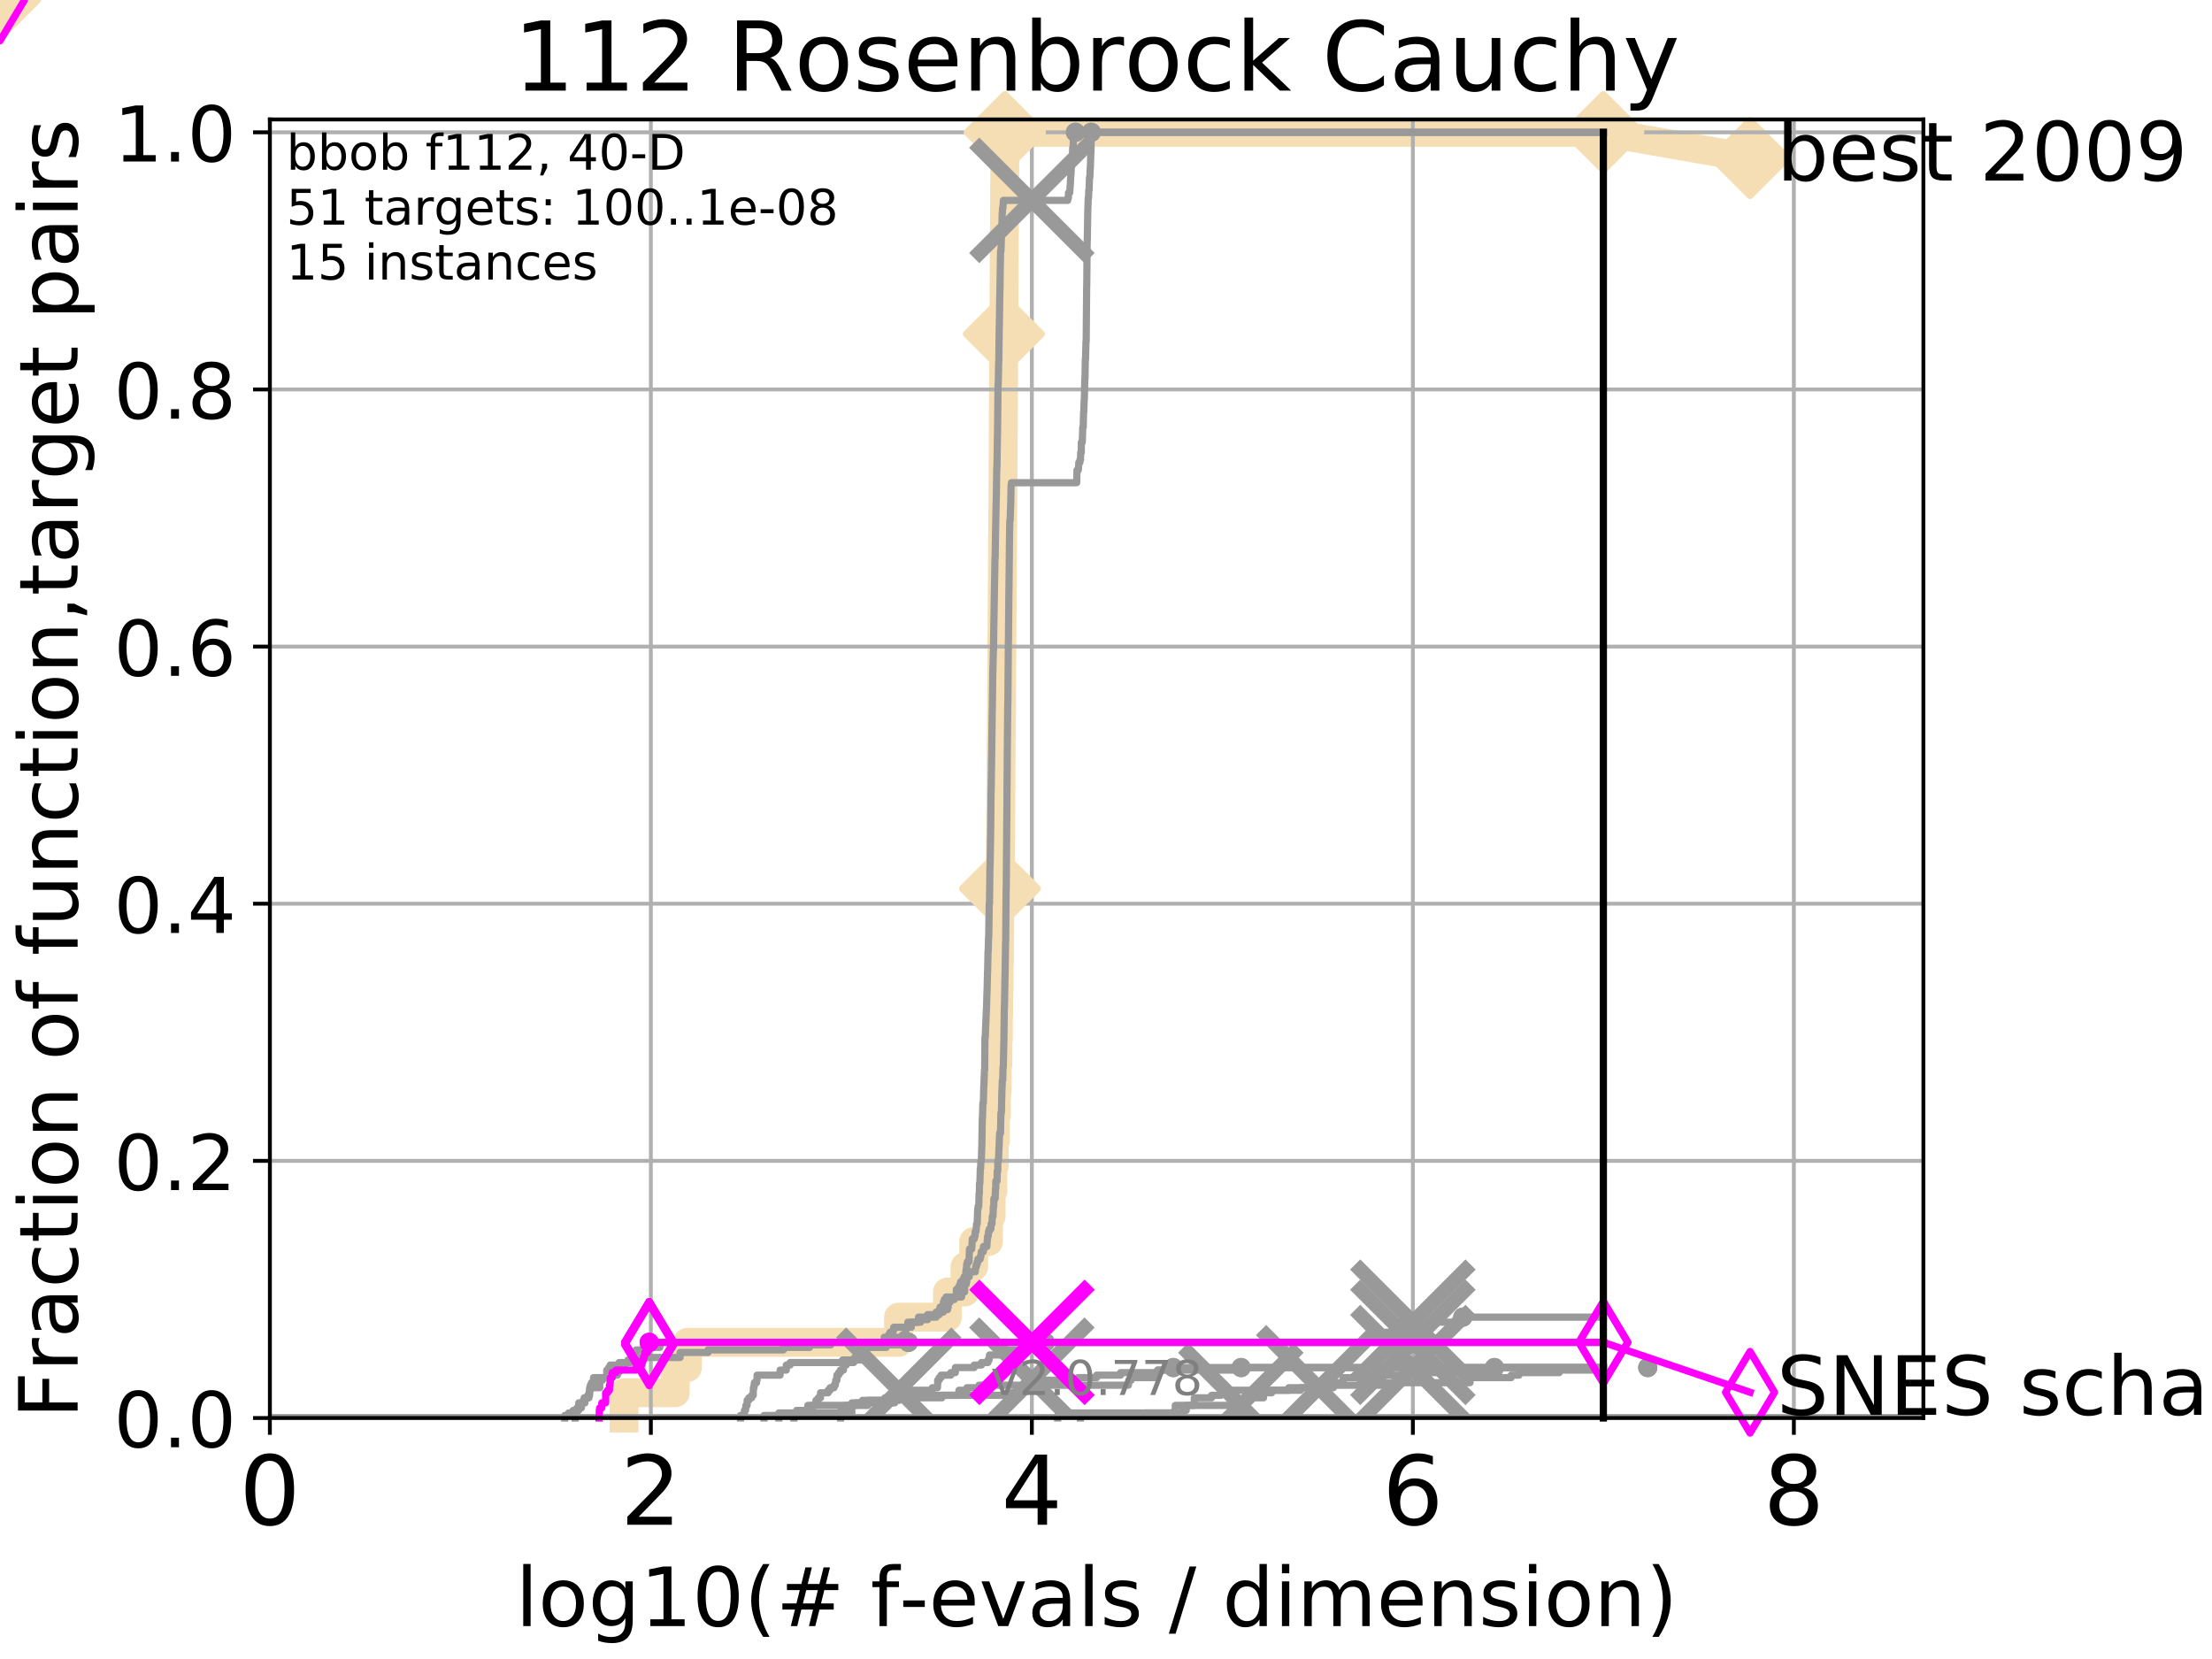 <?xml version="1.0" encoding="utf-8" standalone="no"?>
<!DOCTYPE svg PUBLIC "-//W3C//DTD SVG 1.1//EN"
  "http://www.w3.org/Graphics/SVG/1.1/DTD/svg11.dtd">
<!-- Created with matplotlib (http://matplotlib.org/) -->
<svg height="345pt" version="1.1" viewBox="0 0 460 345" width="460pt" xmlns="http://www.w3.org/2000/svg" xmlns:xlink="http://www.w3.org/1999/xlink">
 <defs>
  <style type="text/css">
*{stroke-linecap:butt;stroke-linejoin:round;}
  </style>
 </defs>
 <g id="figure_1">
  <g id="patch_1">
   <path d="M 0 345.6 
L 460.8 345.6 
L 460.8 0 
L 0 0 
z
" style="fill:#ffffff;"/>
  </g>
  <g id="axes_1">
   <g id="patch_2">
    <path d="M 56.12 294.88 
L 399.984 294.88 
L 399.984 24.84 
L 56.12 24.84 
z
" style="fill:#ffffff;"/>
   </g>
   <g id="line2d_1">
    <path d="M 129.771 294.88 
L 129.771 289.638 
L 140.428 289.638 
L 140.428 284.395 
L 142.947 284.395 
L 142.947 279.153 
L 186.851 279.153 
L 186.851 273.91 
L 197.03 273.91 
L 197.03 268.668 
L 200.668 268.668 
L 200.668 263.425 
L 202.484 263.425 
L 202.484 258.183 
L 205.573 258.183 
L 205.573 252.94 
L 206.12 252.94 
L 206.12 247.698 
L 206.478 247.698 
L 206.478 242.455 
L 206.761 242.455 
L 206.761 237.213 
L 207.011 237.213 
L 207.011 231.97 
L 207.215 231.97 
L 207.215 226.728 
L 207.374 226.728 
L 207.374 221.485 
L 207.51 221.485 
L 207.51 216.243 
L 207.614 216.243 
L 207.614 211 
L 207.699 211 
L 207.699 205.758 
L 207.771 205.758 
L 207.771 200.515 
L 207.837 200.515 
L 207.837 195.273 
L 207.891 195.273 
L 207.891 190.03 
L 207.946 190.03 
L 207.946 184.788 
L 207.993 184.788 
L 207.993 179.546 
L 208.04 179.546 
L 208.04 174.303 
L 208.085 174.303 
L 208.085 169.061 
L 208.128 169.061 
L 208.128 163.818 
L 208.167 163.818 
L 208.167 158.576 
L 208.2 158.576 
L 208.2 153.333 
L 208.239 153.333 
L 208.239 148.091 
L 208.278 148.091 
L 208.278 142.848 
L 208.312 142.848 
L 208.312 137.606 
L 208.346 137.606 
L 208.346 132.363 
L 208.381 132.363 
L 208.381 127.121 
L 208.422 127.121 
L 208.422 121.878 
L 208.454 121.878 
L 208.454 116.636 
L 208.49 116.636 
L 208.49 111.393 
L 208.523 111.393 
L 208.523 106.151 
L 208.557 106.151 
L 208.557 100.908 
L 208.586 100.908 
L 208.586 95.666 
L 208.617 95.666 
L 208.617 90.423 
L 208.646 90.423 
L 208.646 85.181 
L 208.677 85.181 
L 208.677 79.938 
L 208.702 79.938 
L 208.702 74.696 
L 208.733 74.696 
L 208.733 69.453 
L 208.766 69.453 
L 208.766 64.211 
L 208.794 64.211 
L 208.794 58.969 
L 208.823 58.969 
L 208.823 53.726 
L 208.85 53.726 
L 208.85 48.484 
L 208.882 48.484 
L 208.882 43.241 
L 208.911 43.241 
L 208.911 37.999 
L 208.942 37.999 
L 208.942 32.756 
L 208.965 32.756 
L 208.965 27.514 
L 333.43 27.514 
" style="fill:none;stroke:#f5deb3;stroke-linecap:square;stroke-width:6;"/>
   </g>
   <g id="line2d_2">
    <path d="M 0 0 
" style="fill:none;stroke:#f5deb3;stroke-linecap:square;stroke-width:6;"/>
    <defs>
     <path d="M -0 7.778 
L 7.778 0 
L 0 -7.778 
L -7.778 -0 
z
" id="mc7e00527e8" style="stroke:#f5deb3;stroke-linejoin:miter;stroke-width:1.5;"/>
    </defs>
    <g>
     <use style="fill:#f5deb3;stroke:#f5deb3;stroke-linejoin:miter;stroke-width:1.5;" x="0" xlink:href="#mc7e00527e8" y="0"/>
    </g>
   </g>
   <g id="line2d_3">
    <path d="M 333.43 27.514 
L 363.934 32.861 
" style="fill:none;stroke:#f5deb3;stroke-linecap:square;stroke-width:6;"/>
    <g>
     <use style="fill:#f5deb3;stroke:#f5deb3;stroke-linejoin:miter;stroke-width:1.5;" x="333.43" xlink:href="#mc7e00527e8" y="27.514"/>
     <use style="fill:#f5deb3;stroke:#f5deb3;stroke-linejoin:miter;stroke-width:1.5;" x="363.934" xlink:href="#mc7e00527e8" y="32.861"/>
    </g>
   </g>
   <g id="matplotlib.axis_1">
    <g id="xtick_1">
     <g id="line2d_4">
      <path clip-path="url(#p86112cc574)" d="M 56.12 294.88 
L 56.12 24.84 
" style="fill:none;stroke:#b0b0b0;stroke-linecap:square;stroke-width:0.8;"/>
     </g>
     <g id="line2d_5">
      <defs>
       <path d="M 0 0 
L 0 3.5 
" id="m2929c29f1b" style="stroke:#000000;stroke-width:0.8;"/>
      </defs>
      <g>
       <use style="stroke:#000000;stroke-width:0.8;" x="56.12" xlink:href="#m2929c29f1b" y="294.88"/>
      </g>
     </g>
     <g id="text_1">
      <!-- 0 -->
      <defs>
       <path d="M 31.781 66.406 
Q 24.172 66.406 20.328 58.906 
Q 16.5 51.422 16.5 36.375 
Q 16.5 21.391 20.328 13.891 
Q 24.172 6.391 31.781 6.391 
Q 39.453 6.391 43.281 13.891 
Q 47.125 21.391 47.125 36.375 
Q 47.125 51.422 43.281 58.906 
Q 39.453 66.406 31.781 66.406 
z
M 31.781 74.219 
Q 44.047 74.219 50.516 64.516 
Q 56.984 54.828 56.984 36.375 
Q 56.984 17.969 50.516 8.266 
Q 44.047 -1.422 31.781 -1.422 
Q 19.531 -1.422 13.062 8.266 
Q 6.594 17.969 6.594 36.375 
Q 6.594 54.828 13.062 64.516 
Q 19.531 74.219 31.781 74.219 
z
" id="DejaVuSans-30"/>
      </defs>
      <g transform="translate(49.758 317.077)scale(0.2 -0.2)">
       <use xlink:href="#DejaVuSans-30"/>
      </g>
     </g>
    </g>
    <g id="xtick_2">
     <g id="line2d_6">
      <path clip-path="url(#p86112cc574)" d="M 135.351 294.88 
L 135.351 24.84 
" style="fill:none;stroke:#b0b0b0;stroke-linecap:square;stroke-width:0.8;"/>
     </g>
     <g id="line2d_7">
      <g>
       <use style="stroke:#000000;stroke-width:0.8;" x="135.351" xlink:href="#m2929c29f1b" y="294.88"/>
      </g>
     </g>
     <g id="text_2">
      <!-- 2 -->
      <defs>
       <path d="M 19.188 8.297 
L 53.609 8.297 
L 53.609 0 
L 7.328 0 
L 7.328 8.297 
Q 12.938 14.109 22.625 23.891 
Q 32.328 33.688 34.812 36.531 
Q 39.547 41.844 41.422 45.531 
Q 43.312 49.219 43.312 52.781 
Q 43.312 58.594 39.234 62.25 
Q 35.156 65.922 28.609 65.922 
Q 23.969 65.922 18.812 64.312 
Q 13.672 62.703 7.812 59.422 
L 7.812 69.391 
Q 13.766 71.781 18.938 73 
Q 24.125 74.219 28.422 74.219 
Q 39.75 74.219 46.484 68.547 
Q 53.219 62.891 53.219 53.422 
Q 53.219 48.922 51.531 44.891 
Q 49.859 40.875 45.406 35.406 
Q 44.188 33.984 37.641 27.219 
Q 31.109 20.453 19.188 8.297 
z
" id="DejaVuSans-32"/>
      </defs>
      <g transform="translate(128.989 317.077)scale(0.2 -0.2)">
       <use xlink:href="#DejaVuSans-32"/>
      </g>
     </g>
    </g>
    <g id="xtick_3">
     <g id="line2d_8">
      <path clip-path="url(#p86112cc574)" d="M 214.583 294.88 
L 214.583 24.84 
" style="fill:none;stroke:#b0b0b0;stroke-linecap:square;stroke-width:0.8;"/>
     </g>
     <g id="line2d_9">
      <g>
       <use style="stroke:#000000;stroke-width:0.8;" x="214.583" xlink:href="#m2929c29f1b" y="294.88"/>
      </g>
     </g>
     <g id="text_3">
      <!-- 4 -->
      <defs>
       <path d="M 37.797 64.312 
L 12.891 25.391 
L 37.797 25.391 
z
M 35.203 72.906 
L 47.609 72.906 
L 47.609 25.391 
L 58.016 25.391 
L 58.016 17.188 
L 47.609 17.188 
L 47.609 0 
L 37.797 0 
L 37.797 17.188 
L 4.891 17.188 
L 4.891 26.703 
z
" id="DejaVuSans-34"/>
      </defs>
      <g transform="translate(208.22 317.077)scale(0.2 -0.2)">
       <use xlink:href="#DejaVuSans-34"/>
      </g>
     </g>
    </g>
    <g id="xtick_4">
     <g id="line2d_10">
      <path clip-path="url(#p86112cc574)" d="M 293.814 294.88 
L 293.814 24.84 
" style="fill:none;stroke:#b0b0b0;stroke-linecap:square;stroke-width:0.8;"/>
     </g>
     <g id="line2d_11">
      <g>
       <use style="stroke:#000000;stroke-width:0.8;" x="293.814" xlink:href="#m2929c29f1b" y="294.88"/>
      </g>
     </g>
     <g id="text_4">
      <!-- 6 -->
      <defs>
       <path d="M 33.016 40.375 
Q 26.375 40.375 22.484 35.828 
Q 18.609 31.297 18.609 23.391 
Q 18.609 15.531 22.484 10.953 
Q 26.375 6.391 33.016 6.391 
Q 39.656 6.391 43.531 10.953 
Q 47.406 15.531 47.406 23.391 
Q 47.406 31.297 43.531 35.828 
Q 39.656 40.375 33.016 40.375 
z
M 52.594 71.297 
L 52.594 62.312 
Q 48.875 64.062 45.094 64.984 
Q 41.312 65.922 37.594 65.922 
Q 27.828 65.922 22.672 59.328 
Q 17.531 52.734 16.797 39.406 
Q 19.672 43.656 24.016 45.922 
Q 28.375 48.188 33.594 48.188 
Q 44.578 48.188 50.953 41.516 
Q 57.328 34.859 57.328 23.391 
Q 57.328 12.156 50.688 5.359 
Q 44.047 -1.422 33.016 -1.422 
Q 20.359 -1.422 13.672 8.266 
Q 6.984 17.969 6.984 36.375 
Q 6.984 53.656 15.188 63.938 
Q 23.391 74.219 37.203 74.219 
Q 40.922 74.219 44.703 73.484 
Q 48.484 72.75 52.594 71.297 
z
" id="DejaVuSans-36"/>
      </defs>
      <g transform="translate(287.452 317.077)scale(0.2 -0.2)">
       <use xlink:href="#DejaVuSans-36"/>
      </g>
     </g>
    </g>
    <g id="xtick_5">
     <g id="line2d_12">
      <path clip-path="url(#p86112cc574)" d="M 373.045 294.88 
L 373.045 24.84 
" style="fill:none;stroke:#b0b0b0;stroke-linecap:square;stroke-width:0.8;"/>
     </g>
     <g id="line2d_13">
      <g>
       <use style="stroke:#000000;stroke-width:0.8;" x="373.045" xlink:href="#m2929c29f1b" y="294.88"/>
      </g>
     </g>
     <g id="text_5">
      <!-- 8 -->
      <defs>
       <path d="M 31.781 34.625 
Q 24.75 34.625 20.719 30.859 
Q 16.703 27.094 16.703 20.516 
Q 16.703 13.922 20.719 10.156 
Q 24.75 6.391 31.781 6.391 
Q 38.812 6.391 42.859 10.172 
Q 46.922 13.969 46.922 20.516 
Q 46.922 27.094 42.891 30.859 
Q 38.875 34.625 31.781 34.625 
z
M 21.922 38.812 
Q 15.578 40.375 12.031 44.719 
Q 8.5 49.078 8.5 55.328 
Q 8.5 64.062 14.719 69.141 
Q 20.953 74.219 31.781 74.219 
Q 42.672 74.219 48.875 69.141 
Q 55.078 64.062 55.078 55.328 
Q 55.078 49.078 51.531 44.719 
Q 48 40.375 41.703 38.812 
Q 48.828 37.156 52.797 32.312 
Q 56.781 27.484 56.781 20.516 
Q 56.781 9.906 50.312 4.234 
Q 43.844 -1.422 31.781 -1.422 
Q 19.734 -1.422 13.25 4.234 
Q 6.781 9.906 6.781 20.516 
Q 6.781 27.484 10.781 32.312 
Q 14.797 37.156 21.922 38.812 
z
M 18.312 54.391 
Q 18.312 48.734 21.844 45.562 
Q 25.391 42.391 31.781 42.391 
Q 38.141 42.391 41.719 45.562 
Q 45.312 48.734 45.312 54.391 
Q 45.312 60.062 41.719 63.234 
Q 38.141 66.406 31.781 66.406 
Q 25.391 66.406 21.844 63.234 
Q 18.312 60.062 18.312 54.391 
z
" id="DejaVuSans-38"/>
      </defs>
      <g transform="translate(366.683 317.077)scale(0.2 -0.2)">
       <use xlink:href="#DejaVuSans-38"/>
      </g>
     </g>
    </g>
    <g id="text_6">
     <!-- log10(# f-evals / dimension) -->
     <defs>
      <path d="M 9.422 75.984 
L 18.406 75.984 
L 18.406 0 
L 9.422 0 
z
" id="DejaVuSans-6c"/>
      <path d="M 30.609 48.391 
Q 23.391 48.391 19.188 42.75 
Q 14.984 37.109 14.984 27.297 
Q 14.984 17.484 19.156 11.844 
Q 23.344 6.203 30.609 6.203 
Q 37.797 6.203 41.984 11.859 
Q 46.188 17.531 46.188 27.297 
Q 46.188 37.016 41.984 42.703 
Q 37.797 48.391 30.609 48.391 
z
M 30.609 56 
Q 42.328 56 49.016 48.375 
Q 55.719 40.766 55.719 27.297 
Q 55.719 13.875 49.016 6.219 
Q 42.328 -1.422 30.609 -1.422 
Q 18.844 -1.422 12.172 6.219 
Q 5.516 13.875 5.516 27.297 
Q 5.516 40.766 12.172 48.375 
Q 18.844 56 30.609 56 
z
" id="DejaVuSans-6f"/>
      <path d="M 45.406 27.984 
Q 45.406 37.75 41.375 43.109 
Q 37.359 48.484 30.078 48.484 
Q 22.859 48.484 18.828 43.109 
Q 14.797 37.75 14.797 27.984 
Q 14.797 18.266 18.828 12.891 
Q 22.859 7.516 30.078 7.516 
Q 37.359 7.516 41.375 12.891 
Q 45.406 18.266 45.406 27.984 
z
M 54.391 6.781 
Q 54.391 -7.172 48.188 -13.984 
Q 42 -20.797 29.203 -20.797 
Q 24.469 -20.797 20.266 -20.094 
Q 16.062 -19.391 12.109 -17.922 
L 12.109 -9.188 
Q 16.062 -11.328 19.922 -12.344 
Q 23.781 -13.375 27.781 -13.375 
Q 36.625 -13.375 41.016 -8.766 
Q 45.406 -4.156 45.406 5.172 
L 45.406 9.625 
Q 42.625 4.781 38.281 2.391 
Q 33.938 0 27.875 0 
Q 17.828 0 11.672 7.656 
Q 5.516 15.328 5.516 27.984 
Q 5.516 40.672 11.672 48.328 
Q 17.828 56 27.875 56 
Q 33.938 56 38.281 53.609 
Q 42.625 51.219 45.406 46.391 
L 45.406 54.688 
L 54.391 54.688 
z
" id="DejaVuSans-67"/>
      <path d="M 12.406 8.297 
L 28.516 8.297 
L 28.516 63.922 
L 10.984 60.406 
L 10.984 69.391 
L 28.422 72.906 
L 38.281 72.906 
L 38.281 8.297 
L 54.391 8.297 
L 54.391 0 
L 12.406 0 
z
" id="DejaVuSans-31"/>
      <path d="M 31 75.875 
Q 24.469 64.656 21.281 53.656 
Q 18.109 42.672 18.109 31.391 
Q 18.109 20.125 21.312 9.062 
Q 24.516 -2 31 -13.188 
L 23.188 -13.188 
Q 15.875 -1.703 12.234 9.375 
Q 8.594 20.453 8.594 31.391 
Q 8.594 42.281 12.203 53.312 
Q 15.828 64.359 23.188 75.875 
z
" id="DejaVuSans-28"/>
      <path d="M 51.125 44 
L 36.922 44 
L 32.812 27.688 
L 47.125 27.688 
z
M 43.797 71.781 
L 38.719 51.516 
L 52.984 51.516 
L 58.109 71.781 
L 65.922 71.781 
L 60.891 51.516 
L 76.125 51.516 
L 76.125 44 
L 58.984 44 
L 54.984 27.688 
L 70.516 27.688 
L 70.516 20.219 
L 53.078 20.219 
L 48 0 
L 40.188 0 
L 45.219 20.219 
L 30.906 20.219 
L 25.875 0 
L 18.016 0 
L 23.094 20.219 
L 7.719 20.219 
L 7.719 27.688 
L 24.906 27.688 
L 29 44 
L 13.281 44 
L 13.281 51.516 
L 30.906 51.516 
L 35.891 71.781 
z
" id="DejaVuSans-23"/>
      <path id="DejaVuSans-20"/>
      <path d="M 37.109 75.984 
L 37.109 68.5 
L 28.516 68.5 
Q 23.688 68.5 21.797 66.547 
Q 19.922 64.594 19.922 59.516 
L 19.922 54.688 
L 34.719 54.688 
L 34.719 47.703 
L 19.922 47.703 
L 19.922 0 
L 10.891 0 
L 10.891 47.703 
L 2.297 47.703 
L 2.297 54.688 
L 10.891 54.688 
L 10.891 58.5 
Q 10.891 67.625 15.141 71.797 
Q 19.391 75.984 28.609 75.984 
z
" id="DejaVuSans-66"/>
      <path d="M 4.891 31.391 
L 31.203 31.391 
L 31.203 23.391 
L 4.891 23.391 
z
" id="DejaVuSans-2d"/>
      <path d="M 56.203 29.594 
L 56.203 25.203 
L 14.891 25.203 
Q 15.484 15.922 20.484 11.062 
Q 25.484 6.203 34.422 6.203 
Q 39.594 6.203 44.453 7.469 
Q 49.312 8.734 54.109 11.281 
L 54.109 2.781 
Q 49.266 0.734 44.188 -0.344 
Q 39.109 -1.422 33.891 -1.422 
Q 20.797 -1.422 13.156 6.188 
Q 5.516 13.812 5.516 26.812 
Q 5.516 40.234 12.766 48.109 
Q 20.016 56 32.328 56 
Q 43.359 56 49.781 48.891 
Q 56.203 41.797 56.203 29.594 
z
M 47.219 32.234 
Q 47.125 39.594 43.094 43.984 
Q 39.062 48.391 32.422 48.391 
Q 24.906 48.391 20.391 44.141 
Q 15.875 39.891 15.188 32.172 
z
" id="DejaVuSans-65"/>
      <path d="M 2.984 54.688 
L 12.5 54.688 
L 29.594 8.797 
L 46.688 54.688 
L 56.203 54.688 
L 35.688 0 
L 23.484 0 
z
" id="DejaVuSans-76"/>
      <path d="M 34.281 27.484 
Q 23.391 27.484 19.188 25 
Q 14.984 22.516 14.984 16.5 
Q 14.984 11.719 18.141 8.906 
Q 21.297 6.109 26.703 6.109 
Q 34.188 6.109 38.703 11.406 
Q 43.219 16.703 43.219 25.484 
L 43.219 27.484 
z
M 52.203 31.203 
L 52.203 0 
L 43.219 0 
L 43.219 8.297 
Q 40.141 3.328 35.547 0.953 
Q 30.953 -1.422 24.312 -1.422 
Q 15.922 -1.422 10.953 3.297 
Q 6 8.016 6 15.922 
Q 6 25.141 12.172 29.828 
Q 18.359 34.516 30.609 34.516 
L 43.219 34.516 
L 43.219 35.406 
Q 43.219 41.609 39.141 45 
Q 35.062 48.391 27.688 48.391 
Q 23 48.391 18.547 47.266 
Q 14.109 46.141 10.016 43.891 
L 10.016 52.203 
Q 14.938 54.109 19.578 55.047 
Q 24.219 56 28.609 56 
Q 40.484 56 46.344 49.844 
Q 52.203 43.703 52.203 31.203 
z
" id="DejaVuSans-61"/>
      <path d="M 44.281 53.078 
L 44.281 44.578 
Q 40.484 46.531 36.375 47.5 
Q 32.281 48.484 27.875 48.484 
Q 21.188 48.484 17.844 46.438 
Q 14.5 44.391 14.5 40.281 
Q 14.5 37.156 16.891 35.375 
Q 19.281 33.594 26.516 31.984 
L 29.594 31.297 
Q 39.156 29.25 43.188 25.516 
Q 47.219 21.781 47.219 15.094 
Q 47.219 7.469 41.188 3.016 
Q 35.156 -1.422 24.609 -1.422 
Q 20.219 -1.422 15.453 -0.562 
Q 10.688 0.297 5.422 2 
L 5.422 11.281 
Q 10.406 8.688 15.234 7.391 
Q 20.062 6.109 24.812 6.109 
Q 31.156 6.109 34.562 8.281 
Q 37.984 10.453 37.984 14.406 
Q 37.984 18.062 35.516 20.016 
Q 33.062 21.969 24.703 23.781 
L 21.578 24.516 
Q 13.234 26.266 9.516 29.906 
Q 5.812 33.547 5.812 39.891 
Q 5.812 47.609 11.281 51.797 
Q 16.75 56 26.812 56 
Q 31.781 56 36.172 55.266 
Q 40.578 54.547 44.281 53.078 
z
" id="DejaVuSans-73"/>
      <path d="M 25.391 72.906 
L 33.688 72.906 
L 8.297 -9.281 
L 0 -9.281 
z
" id="DejaVuSans-2f"/>
      <path d="M 45.406 46.391 
L 45.406 75.984 
L 54.391 75.984 
L 54.391 0 
L 45.406 0 
L 45.406 8.203 
Q 42.578 3.328 38.25 0.953 
Q 33.938 -1.422 27.875 -1.422 
Q 17.969 -1.422 11.734 6.484 
Q 5.516 14.406 5.516 27.297 
Q 5.516 40.188 11.734 48.094 
Q 17.969 56 27.875 56 
Q 33.938 56 38.25 53.625 
Q 42.578 51.266 45.406 46.391 
z
M 14.797 27.297 
Q 14.797 17.391 18.875 11.75 
Q 22.953 6.109 30.078 6.109 
Q 37.203 6.109 41.297 11.75 
Q 45.406 17.391 45.406 27.297 
Q 45.406 37.203 41.297 42.844 
Q 37.203 48.484 30.078 48.484 
Q 22.953 48.484 18.875 42.844 
Q 14.797 37.203 14.797 27.297 
z
" id="DejaVuSans-64"/>
      <path d="M 9.422 54.688 
L 18.406 54.688 
L 18.406 0 
L 9.422 0 
z
M 9.422 75.984 
L 18.406 75.984 
L 18.406 64.594 
L 9.422 64.594 
z
" id="DejaVuSans-69"/>
      <path d="M 52 44.188 
Q 55.375 50.25 60.062 53.125 
Q 64.75 56 71.094 56 
Q 79.641 56 84.281 50.016 
Q 88.922 44.047 88.922 33.016 
L 88.922 0 
L 79.891 0 
L 79.891 32.719 
Q 79.891 40.578 77.094 44.375 
Q 74.312 48.188 68.609 48.188 
Q 61.625 48.188 57.562 43.547 
Q 53.516 38.922 53.516 30.906 
L 53.516 0 
L 44.484 0 
L 44.484 32.719 
Q 44.484 40.625 41.703 44.406 
Q 38.922 48.188 33.109 48.188 
Q 26.219 48.188 22.156 43.531 
Q 18.109 38.875 18.109 30.906 
L 18.109 0 
L 9.078 0 
L 9.078 54.688 
L 18.109 54.688 
L 18.109 46.188 
Q 21.188 51.219 25.484 53.609 
Q 29.781 56 35.688 56 
Q 41.656 56 45.828 52.969 
Q 50 49.953 52 44.188 
z
" id="DejaVuSans-6d"/>
      <path d="M 54.891 33.016 
L 54.891 0 
L 45.906 0 
L 45.906 32.719 
Q 45.906 40.484 42.875 44.328 
Q 39.844 48.188 33.797 48.188 
Q 26.516 48.188 22.312 43.547 
Q 18.109 38.922 18.109 30.906 
L 18.109 0 
L 9.078 0 
L 9.078 54.688 
L 18.109 54.688 
L 18.109 46.188 
Q 21.344 51.125 25.703 53.562 
Q 30.078 56 35.797 56 
Q 45.219 56 50.047 50.172 
Q 54.891 44.344 54.891 33.016 
z
" id="DejaVuSans-6e"/>
      <path d="M 8.016 75.875 
L 15.828 75.875 
Q 23.141 64.359 26.781 53.312 
Q 30.422 42.281 30.422 31.391 
Q 30.422 20.453 26.781 9.375 
Q 23.141 -1.703 15.828 -13.188 
L 8.016 -13.188 
Q 14.5 -2 17.703 9.062 
Q 20.906 20.125 20.906 31.391 
Q 20.906 42.672 17.703 53.656 
Q 14.5 64.656 8.016 75.875 
z
" id="DejaVuSans-29"/>
     </defs>
     <g transform="translate(107.211 338.154)scale(0.17 -0.17)">
      <use xlink:href="#DejaVuSans-6c"/>
      <use x="27.783" xlink:href="#DejaVuSans-6f"/>
      <use x="88.965" xlink:href="#DejaVuSans-67"/>
      <use x="152.441" xlink:href="#DejaVuSans-31"/>
      <use x="216.064" xlink:href="#DejaVuSans-30"/>
      <use x="279.688" xlink:href="#DejaVuSans-28"/>
      <use x="318.701" xlink:href="#DejaVuSans-23"/>
      <use x="402.49" xlink:href="#DejaVuSans-20"/>
      <use x="434.277" xlink:href="#DejaVuSans-66"/>
      <use x="469.404" xlink:href="#DejaVuSans-2d"/>
      <use x="505.488" xlink:href="#DejaVuSans-65"/>
      <use x="567.012" xlink:href="#DejaVuSans-76"/>
      <use x="626.191" xlink:href="#DejaVuSans-61"/>
      <use x="687.471" xlink:href="#DejaVuSans-6c"/>
      <use x="715.254" xlink:href="#DejaVuSans-73"/>
      <use x="767.354" xlink:href="#DejaVuSans-20"/>
      <use x="799.141" xlink:href="#DejaVuSans-2f"/>
      <use x="832.832" xlink:href="#DejaVuSans-20"/>
      <use x="864.619" xlink:href="#DejaVuSans-64"/>
      <use x="928.096" xlink:href="#DejaVuSans-69"/>
      <use x="955.879" xlink:href="#DejaVuSans-6d"/>
      <use x="1053.291" xlink:href="#DejaVuSans-65"/>
      <use x="1114.814" xlink:href="#DejaVuSans-6e"/>
      <use x="1178.193" xlink:href="#DejaVuSans-73"/>
      <use x="1230.293" xlink:href="#DejaVuSans-69"/>
      <use x="1258.076" xlink:href="#DejaVuSans-6f"/>
      <use x="1319.258" xlink:href="#DejaVuSans-6e"/>
      <use x="1382.637" xlink:href="#DejaVuSans-29"/>
     </g>
    </g>
   </g>
   <g id="matplotlib.axis_2">
    <g id="ytick_1">
     <g id="line2d_14">
      <path clip-path="url(#p86112cc574)" d="M 56.12 294.88 
L 399.984 294.88 
" style="fill:none;stroke:#b0b0b0;stroke-linecap:square;stroke-width:0.8;"/>
     </g>
     <g id="line2d_15">
      <defs>
       <path d="M 0 0 
L -3.5 0 
" id="mafab0f38bb" style="stroke:#000000;stroke-width:0.8;"/>
      </defs>
      <g>
       <use style="stroke:#000000;stroke-width:0.8;" x="56.12" xlink:href="#mafab0f38bb" y="294.88"/>
      </g>
     </g>
     <g id="text_7">
      <!-- 0.0 -->
      <defs>
       <path d="M 10.688 12.406 
L 21 12.406 
L 21 0 
L 10.688 0 
z
" id="DejaVuSans-2e"/>
      </defs>
      <g transform="translate(23.675 300.959)scale(0.16 -0.16)">
       <use xlink:href="#DejaVuSans-30"/>
       <use x="63.623" xlink:href="#DejaVuSans-2e"/>
       <use x="95.41" xlink:href="#DejaVuSans-30"/>
      </g>
     </g>
    </g>
    <g id="ytick_2">
     <g id="line2d_16">
      <path clip-path="url(#p86112cc574)" d="M 56.12 241.407 
L 399.984 241.407 
" style="fill:none;stroke:#b0b0b0;stroke-linecap:square;stroke-width:0.8;"/>
     </g>
     <g id="line2d_17">
      <g>
       <use style="stroke:#000000;stroke-width:0.8;" x="56.12" xlink:href="#mafab0f38bb" y="241.407"/>
      </g>
     </g>
     <g id="text_8">
      <!-- 0.2 -->
      <g transform="translate(23.675 247.485)scale(0.16 -0.16)">
       <use xlink:href="#DejaVuSans-30"/>
       <use x="63.623" xlink:href="#DejaVuSans-2e"/>
       <use x="95.41" xlink:href="#DejaVuSans-32"/>
      </g>
     </g>
    </g>
    <g id="ytick_3">
     <g id="line2d_18">
      <path clip-path="url(#p86112cc574)" d="M 56.12 187.933 
L 399.984 187.933 
" style="fill:none;stroke:#b0b0b0;stroke-linecap:square;stroke-width:0.8;"/>
     </g>
     <g id="line2d_19">
      <g>
       <use style="stroke:#000000;stroke-width:0.8;" x="56.12" xlink:href="#mafab0f38bb" y="187.933"/>
      </g>
     </g>
     <g id="text_9">
      <!-- 0.4 -->
      <g transform="translate(23.675 194.012)scale(0.16 -0.16)">
       <use xlink:href="#DejaVuSans-30"/>
       <use x="63.623" xlink:href="#DejaVuSans-2e"/>
       <use x="95.41" xlink:href="#DejaVuSans-34"/>
      </g>
     </g>
    </g>
    <g id="ytick_4">
     <g id="line2d_20">
      <path clip-path="url(#p86112cc574)" d="M 56.12 134.46 
L 399.984 134.46 
" style="fill:none;stroke:#b0b0b0;stroke-linecap:square;stroke-width:0.8;"/>
     </g>
     <g id="line2d_21">
      <g>
       <use style="stroke:#000000;stroke-width:0.8;" x="56.12" xlink:href="#mafab0f38bb" y="134.46"/>
      </g>
     </g>
     <g id="text_10">
      <!-- 0.6 -->
      <g transform="translate(23.675 140.539)scale(0.16 -0.16)">
       <use xlink:href="#DejaVuSans-30"/>
       <use x="63.623" xlink:href="#DejaVuSans-2e"/>
       <use x="95.41" xlink:href="#DejaVuSans-36"/>
      </g>
     </g>
    </g>
    <g id="ytick_5">
     <g id="line2d_22">
      <path clip-path="url(#p86112cc574)" d="M 56.12 80.987 
L 399.984 80.987 
" style="fill:none;stroke:#b0b0b0;stroke-linecap:square;stroke-width:0.8;"/>
     </g>
     <g id="line2d_23">
      <g>
       <use style="stroke:#000000;stroke-width:0.8;" x="56.12" xlink:href="#mafab0f38bb" y="80.987"/>
      </g>
     </g>
     <g id="text_11">
      <!-- 0.8 -->
      <g transform="translate(23.675 87.066)scale(0.16 -0.16)">
       <use xlink:href="#DejaVuSans-30"/>
       <use x="63.623" xlink:href="#DejaVuSans-2e"/>
       <use x="95.41" xlink:href="#DejaVuSans-38"/>
      </g>
     </g>
    </g>
    <g id="ytick_6">
     <g id="line2d_24">
      <path clip-path="url(#p86112cc574)" d="M 56.12 27.514 
L 399.984 27.514 
" style="fill:none;stroke:#b0b0b0;stroke-linecap:square;stroke-width:0.8;"/>
     </g>
     <g id="line2d_25">
      <g>
       <use style="stroke:#000000;stroke-width:0.8;" x="56.12" xlink:href="#mafab0f38bb" y="27.514"/>
      </g>
     </g>
     <g id="text_12">
      <!-- 1.0 -->
      <g transform="translate(23.675 33.592)scale(0.16 -0.16)">
       <use xlink:href="#DejaVuSans-31"/>
       <use x="63.623" xlink:href="#DejaVuSans-2e"/>
       <use x="95.41" xlink:href="#DejaVuSans-30"/>
      </g>
     </g>
    </g>
    <g id="text_13">
     <!-- Fraction of function,target pairs -->
     <defs>
      <path d="M 9.812 72.906 
L 51.703 72.906 
L 51.703 64.594 
L 19.672 64.594 
L 19.672 43.109 
L 48.578 43.109 
L 48.578 34.812 
L 19.672 34.812 
L 19.672 0 
L 9.812 0 
z
" id="DejaVuSans-46"/>
      <path d="M 41.109 46.297 
Q 39.594 47.172 37.812 47.578 
Q 36.031 48 33.891 48 
Q 26.266 48 22.188 43.047 
Q 18.109 38.094 18.109 28.812 
L 18.109 0 
L 9.078 0 
L 9.078 54.688 
L 18.109 54.688 
L 18.109 46.188 
Q 20.953 51.172 25.484 53.578 
Q 30.031 56 36.531 56 
Q 37.453 56 38.578 55.875 
Q 39.703 55.766 41.062 55.516 
z
" id="DejaVuSans-72"/>
      <path d="M 48.781 52.594 
L 48.781 44.188 
Q 44.969 46.297 41.141 47.344 
Q 37.312 48.391 33.406 48.391 
Q 24.656 48.391 19.812 42.844 
Q 14.984 37.312 14.984 27.297 
Q 14.984 17.281 19.812 11.734 
Q 24.656 6.203 33.406 6.203 
Q 37.312 6.203 41.141 7.25 
Q 44.969 8.297 48.781 10.406 
L 48.781 2.094 
Q 45.016 0.344 40.984 -0.531 
Q 36.969 -1.422 32.422 -1.422 
Q 20.062 -1.422 12.781 6.344 
Q 5.516 14.109 5.516 27.297 
Q 5.516 40.672 12.859 48.328 
Q 20.219 56 33.016 56 
Q 37.156 56 41.109 55.141 
Q 45.062 54.297 48.781 52.594 
z
" id="DejaVuSans-63"/>
      <path d="M 18.312 70.219 
L 18.312 54.688 
L 36.812 54.688 
L 36.812 47.703 
L 18.312 47.703 
L 18.312 18.016 
Q 18.312 11.328 20.141 9.422 
Q 21.969 7.516 27.594 7.516 
L 36.812 7.516 
L 36.812 0 
L 27.594 0 
Q 17.188 0 13.234 3.875 
Q 9.281 7.766 9.281 18.016 
L 9.281 47.703 
L 2.688 47.703 
L 2.688 54.688 
L 9.281 54.688 
L 9.281 70.219 
z
" id="DejaVuSans-74"/>
      <path d="M 8.5 21.578 
L 8.5 54.688 
L 17.484 54.688 
L 17.484 21.922 
Q 17.484 14.156 20.5 10.266 
Q 23.531 6.391 29.594 6.391 
Q 36.859 6.391 41.078 11.031 
Q 45.312 15.672 45.312 23.688 
L 45.312 54.688 
L 54.297 54.688 
L 54.297 0 
L 45.312 0 
L 45.312 8.406 
Q 42.047 3.422 37.719 1 
Q 33.406 -1.422 27.688 -1.422 
Q 18.266 -1.422 13.375 4.438 
Q 8.5 10.297 8.5 21.578 
z
M 31.109 56 
z
" id="DejaVuSans-75"/>
      <path d="M 11.719 12.406 
L 22.016 12.406 
L 22.016 4 
L 14.016 -11.625 
L 7.719 -11.625 
L 11.719 4 
z
" id="DejaVuSans-2c"/>
      <path d="M 18.109 8.203 
L 18.109 -20.797 
L 9.078 -20.797 
L 9.078 54.688 
L 18.109 54.688 
L 18.109 46.391 
Q 20.953 51.266 25.266 53.625 
Q 29.594 56 35.594 56 
Q 45.562 56 51.781 48.094 
Q 58.016 40.188 58.016 27.297 
Q 58.016 14.406 51.781 6.484 
Q 45.562 -1.422 35.594 -1.422 
Q 29.594 -1.422 25.266 0.953 
Q 20.953 3.328 18.109 8.203 
z
M 48.688 27.297 
Q 48.688 37.203 44.609 42.844 
Q 40.531 48.484 33.406 48.484 
Q 26.266 48.484 22.188 42.844 
Q 18.109 37.203 18.109 27.297 
Q 18.109 17.391 22.188 11.75 
Q 26.266 6.109 33.406 6.109 
Q 40.531 6.109 44.609 11.75 
Q 48.688 17.391 48.688 27.297 
z
" id="DejaVuSans-70"/>
     </defs>
     <g transform="translate(16.14 294.999)rotate(-90)scale(0.17 -0.17)">
      <use xlink:href="#DejaVuSans-46"/>
      <use x="57.41" xlink:href="#DejaVuSans-72"/>
      <use x="98.523" xlink:href="#DejaVuSans-61"/>
      <use x="159.803" xlink:href="#DejaVuSans-63"/>
      <use x="214.783" xlink:href="#DejaVuSans-74"/>
      <use x="253.992" xlink:href="#DejaVuSans-69"/>
      <use x="281.775" xlink:href="#DejaVuSans-6f"/>
      <use x="342.957" xlink:href="#DejaVuSans-6e"/>
      <use x="406.336" xlink:href="#DejaVuSans-20"/>
      <use x="438.123" xlink:href="#DejaVuSans-6f"/>
      <use x="499.305" xlink:href="#DejaVuSans-66"/>
      <use x="534.51" xlink:href="#DejaVuSans-20"/>
      <use x="566.297" xlink:href="#DejaVuSans-66"/>
      <use x="601.502" xlink:href="#DejaVuSans-75"/>
      <use x="664.881" xlink:href="#DejaVuSans-6e"/>
      <use x="728.26" xlink:href="#DejaVuSans-63"/>
      <use x="783.24" xlink:href="#DejaVuSans-74"/>
      <use x="822.449" xlink:href="#DejaVuSans-69"/>
      <use x="850.232" xlink:href="#DejaVuSans-6f"/>
      <use x="911.414" xlink:href="#DejaVuSans-6e"/>
      <use x="974.793" xlink:href="#DejaVuSans-2c"/>
      <use x="1006.58" xlink:href="#DejaVuSans-74"/>
      <use x="1045.789" xlink:href="#DejaVuSans-61"/>
      <use x="1107.068" xlink:href="#DejaVuSans-72"/>
      <use x="1148.166" xlink:href="#DejaVuSans-67"/>
      <use x="1211.643" xlink:href="#DejaVuSans-65"/>
      <use x="1273.166" xlink:href="#DejaVuSans-74"/>
      <use x="1312.375" xlink:href="#DejaVuSans-20"/>
      <use x="1344.162" xlink:href="#DejaVuSans-70"/>
      <use x="1407.639" xlink:href="#DejaVuSans-61"/>
      <use x="1468.918" xlink:href="#DejaVuSans-69"/>
      <use x="1496.701" xlink:href="#DejaVuSans-72"/>
      <use x="1537.814" xlink:href="#DejaVuSans-73"/>
     </g>
    </g>
   </g>
   <g id="line2d_26">
    <defs>
     <path d="M 0 1.5 
C 0.398 1.5 0.779 1.342 1.061 1.061 
C 1.342 0.779 1.5 0.398 1.5 0 
C 1.5 -0.398 1.342 -0.779 1.061 -1.061 
C 0.779 -1.342 0.398 -1.5 0 -1.5 
C -0.398 -1.5 -0.779 -1.342 -1.061 -1.061 
C -1.342 -0.779 -1.5 -0.398 -1.5 0 
C -1.5 0.398 -1.342 0.779 -1.061 1.061 
C -0.779 1.342 -0.398 1.5 0 1.5 
z
" id="mf52034fbfb" style="stroke:#f5deb3;"/>
    </defs>
    <g>
     <use style="fill:#f5deb3;stroke:#f5deb3;" x="208.965" xlink:href="#mf52034fbfb" y="27.514"/>
     <use style="fill:#f5deb3;stroke:#f5deb3;" x="208.965" xlink:href="#mf52034fbfb" y="27.514"/>
    </g>
   </g>
   <g id="line2d_27">
    <g>
     <use style="fill:#f5deb3;stroke:#f5deb3;stroke-linejoin:miter;stroke-width:1.5;" x="207.946" xlink:href="#mc7e00527e8" y="184.788"/>
     <use style="fill:#f5deb3;stroke:#f5deb3;stroke-linejoin:miter;stroke-width:1.5;" x="208.766" xlink:href="#mc7e00527e8" y="69.453"/>
     <use style="fill:#f5deb3;stroke:#f5deb3;stroke-linejoin:miter;stroke-width:1.5;" x="208.965" xlink:href="#mc7e00527e8" y="27.514"/>
     <use style="fill:#f5deb3;stroke:#f5deb3;stroke-linejoin:miter;stroke-width:1.5;" x="208.965" xlink:href="#mc7e00527e8" y="27.514"/>
     <use style="fill:#f5deb3;stroke:#f5deb3;stroke-linejoin:miter;stroke-width:1.5;" x="333.43" xlink:href="#mc7e00527e8" y="27.514"/>
    </g>
   </g>
   <g id="line2d_28">
    <defs>
     <path d="M 0 1.5 
C 0.398 1.5 0.779 1.342 1.061 1.061 
C 1.342 0.779 1.5 0.398 1.5 0 
C 1.5 -0.398 1.342 -0.779 1.061 -1.061 
C 0.779 -1.342 0.398 -1.5 0 -1.5 
C -0.398 -1.5 -0.779 -1.342 -1.061 -1.061 
C -1.342 -0.779 -1.5 -0.398 -1.5 0 
C -1.5 0.398 -1.342 0.779 -1.061 1.061 
C -0.779 1.342 -0.398 1.5 0 1.5 
z
" id="mecb2be8624" style="stroke:#999999;"/>
    </defs>
    <g>
     <use style="fill:#999999;stroke:#999999;" x="310.78" xlink:href="#mecb2be8624" y="284.395"/>
     <use style="fill:#999999;stroke:#999999;" x="310.78" xlink:href="#mecb2be8624" y="284.395"/>
    </g>
   </g>
   <g id="line2d_29">
    <path d="M 224.666 294.88 
L 224.666 294.356 
L 238.199 294.356 
L 238.199 293.832 
L 244.265 293.832 
L 244.265 293.307 
L 244.406 293.307 
L 244.406 292.259 
L 258.98 292.259 
L 258.98 290.686 
L 262.757 290.686 
L 262.757 289.638 
L 264.463 289.638 
L 264.463 289.113 
L 270.44 289.113 
L 270.44 288.589 
L 273.426 288.589 
L 273.426 288.065 
L 273.448 288.065 
L 273.448 287.541 
L 279.324 287.541 
L 279.324 286.492 
L 287.219 286.492 
L 287.219 285.968 
L 294.761 285.968 
L 294.761 285.444 
L 309.964 285.444 
L 309.964 284.919 
L 310.78 284.919 
L 310.78 284.395 
L 333.43 284.395 
" style="fill:none;stroke:#999999;stroke-linecap:square;stroke-width:1.5;"/>
   </g>
   <g id="line2d_30"/>
   <g id="line2d_31">
    <path d="M 0 0 
" style="fill:none;stroke:#999999;stroke-linecap:square;stroke-width:1.5;"/>
   </g>
   <g id="line2d_32">
    <path clip-path="url(#p86112cc574)" d="M 258.037 292.259 
" style="fill:none;stroke:#999999;stroke-linecap:square;stroke-width:1.5;"/>
    <defs>
     <path d="M -12 12 
L 12 -12 
M -12 -12 
L 12 12 
" id="m07aa16554c" style="stroke:#999999;stroke-width:3;"/>
    </defs>
    <g clip-path="url(#p86112cc574)">
     <use style="fill:#999999;stroke:#999999;stroke-width:3;" x="258.037" xlink:href="#m07aa16554c" y="292.259"/>
    </g>
   </g>
   <g id="line2d_33">
    <g>
     <use style="fill:#999999;stroke:#999999;" x="304.2" xlink:href="#mecb2be8624" y="273.91"/>
     <use style="fill:#999999;stroke:#999999;" x="304.2" xlink:href="#mecb2be8624" y="273.91"/>
    </g>
   </g>
   <g id="line2d_34">
    <path d="M 165.086 294.88 
L 165.086 294.356 
L 165.66 294.356 
L 165.66 293.307 
L 167.998 293.307 
L 167.998 292.259 
L 169.682 292.259 
L 169.682 291.21 
L 170.16 291.21 
L 170.16 290.686 
L 170.63 290.686 
L 170.63 289.638 
L 172.201 289.638 
L 172.201 289.113 
L 172.617 289.113 
L 172.617 288.589 
L 173.438 288.589 
L 173.438 288.065 
L 173.708 288.065 
L 173.708 287.541 
L 173.793 287.541 
L 173.793 287.016 
L 174.041 287.016 
L 174.041 285.968 
L 174.405 285.968 
L 174.405 285.444 
L 174.759 285.444 
L 174.759 284.919 
L 175.403 284.919 
L 175.403 283.871 
L 175.991 283.871 
L 175.991 283.347 
L 177.544 283.347 
L 177.544 282.822 
L 177.723 282.822 
L 177.723 282.298 
L 178.104 282.298 
L 178.104 281.774 
L 178.382 281.774 
L 178.382 281.25 
L 179.176 281.25 
L 179.176 280.725 
L 179.38 280.725 
L 179.38 279.677 
L 179.538 279.677 
L 179.538 279.153 
L 284.671 279.153 
L 284.671 278.628 
L 284.77 278.628 
L 284.77 278.104 
L 285.771 278.104 
L 285.771 277.056 
L 289.548 277.056 
L 289.548 276.007 
L 290.353 276.007 
L 290.353 275.483 
L 290.584 275.483 
L 290.584 274.959 
L 303.756 274.959 
L 303.756 274.434 
L 304.2 274.434 
L 304.2 273.91 
L 333.43 273.91 
" style="fill:none;stroke:#999999;stroke-linecap:square;stroke-width:1.5;"/>
   </g>
   <g id="line2d_35"/>
   <g id="line2d_36">
    <path d="M 0 0 
" style="fill:none;stroke:#999999;stroke-linecap:square;stroke-width:1.5;"/>
   </g>
   <g id="line2d_37">
    <path clip-path="url(#p86112cc574)" d="M 293.814 274.959 
" style="fill:none;stroke:#999999;stroke-linecap:square;stroke-width:1.5;"/>
    <g clip-path="url(#p86112cc574)">
     <use style="fill:#999999;stroke:#999999;stroke-width:3;" x="293.814" xlink:href="#m07aa16554c" y="274.959"/>
    </g>
   </g>
   <g id="line2d_38">
    <g>
     <use style="fill:#999999;stroke:#999999;" x="217.364" xlink:href="#mecb2be8624" y="279.153"/>
     <use style="fill:#999999;stroke:#999999;" x="217.364" xlink:href="#mecb2be8624" y="279.153"/>
    </g>
   </g>
   <g id="line2d_39">
    <path d="M 174.798 294.88 
L 174.798 293.832 
L 174.947 293.832 
L 174.947 292.783 
L 175.75 292.783 
L 175.75 292.259 
L 178.029 292.259 
L 178.029 291.735 
L 179.374 291.735 
L 179.374 291.21 
L 184.013 291.21 
L 184.013 290.686 
L 186.599 290.686 
L 186.599 289.638 
L 186.855 289.638 
L 186.855 289.113 
L 193.862 289.113 
L 193.862 288.589 
L 194.951 288.589 
L 194.951 288.065 
L 194.997 288.065 
L 194.997 287.016 
L 195.303 287.016 
L 195.303 286.492 
L 195.706 286.492 
L 195.706 285.968 
L 197.729 285.968 
L 197.729 285.444 
L 198.672 285.444 
L 198.672 284.395 
L 202.593 284.395 
L 202.593 283.871 
L 204.089 283.871 
L 204.089 283.347 
L 205.45 283.347 
L 205.45 282.822 
L 205.697 282.822 
L 205.697 282.298 
L 205.781 282.298 
L 205.781 281.774 
L 208.918 281.774 
L 208.918 280.725 
L 213.774 280.725 
L 213.774 279.677 
L 217.364 279.677 
L 217.364 279.153 
L 333.43 279.153 
" style="fill:none;stroke:#999999;stroke-linecap:square;stroke-width:1.5;"/>
   </g>
   <g id="line2d_40"/>
   <g id="line2d_41">
    <path d="M 0 0 
" style="fill:none;stroke:#999999;stroke-linecap:square;stroke-width:1.5;"/>
   </g>
   <g id="line2d_42">
    <path clip-path="url(#p86112cc574)" d="M 186.893 289.113 
" style="fill:none;stroke:#999999;stroke-linecap:square;stroke-width:1.5;"/>
    <g clip-path="url(#p86112cc574)">
     <use style="fill:#999999;stroke:#999999;stroke-width:3;" x="186.893" xlink:href="#m07aa16554c" y="289.113"/>
    </g>
   </g>
   <g id="line2d_43">
    <path clip-path="url(#p86112cc574)" d="M 56.12 294.88 
L 56.12 294.88 
L 56.12 294.88 
L 56.12 294.88 
L 399.984 294.88 
" style="fill:none;stroke:#999999;stroke-linecap:square;stroke-width:1.5;"/>
   </g>
   <g id="line2d_44"/>
   <g id="line2d_45">
    <path clip-path="url(#p86112cc574)" d="M 0 0 
" style="fill:none;stroke:#999999;stroke-linecap:square;stroke-width:1.5;"/>
   </g>
   <g id="line2d_46">
    <g>
     <use style="fill:#999999;stroke:#999999;" x="226.932" xlink:href="#mecb2be8624" y="27.514"/>
     <use style="fill:#999999;stroke:#999999;" x="226.932" xlink:href="#mecb2be8624" y="27.514"/>
    </g>
   </g>
   <g id="line2d_47">
    <path d="M 119.608 294.88 
L 119.608 293.832 
L 119.896 293.832 
L 119.991 292.783 
L 120.911 292.783 
L 120.96 291.735 
L 121.305 291.735 
L 121.305 291.21 
L 121.488 291.21 
L 121.488 290.686 
L 122.26 290.686 
L 122.26 290.162 
L 122.616 290.162 
L 122.616 289.113 
L 122.759 289.113 
L 122.759 288.065 
L 122.999 288.065 
L 122.999 287.541 
L 123.426 287.541 
L 123.426 286.492 
L 127.224 286.492 
L 127.224 285.968 
L 128.403 285.968 
L 128.403 285.444 
L 128.684 285.444 
L 128.684 284.919 
L 129.19 284.919 
L 129.19 284.395 
L 129.549 284.395 
L 129.549 283.871 
L 129.919 283.871 
L 129.919 283.347 
L 131.241 283.347 
L 131.241 282.298 
L 131.832 282.298 
L 131.832 281.774 
L 132.259 281.774 
L 132.275 280.725 
L 134.043 280.725 
L 134.043 280.201 
L 137.213 280.201 
L 137.213 279.153 
L 183.87 279.153 
L 183.87 278.104 
L 184.766 278.104 
L 184.766 277.58 
L 185.089 277.58 
L 185.089 277.056 
L 185.699 277.056 
L 185.699 276.531 
L 185.864 276.531 
L 185.864 276.007 
L 188.79 276.007 
L 188.79 274.959 
L 191.008 274.959 
L 191.008 273.91 
L 194.692 273.91 
L 194.692 273.386 
L 195.325 273.386 
L 195.325 272.337 
L 195.499 272.337 
L 195.499 271.813 
L 196.166 271.813 
L 196.187 270.765 
L 196.375 270.765 
L 196.375 270.24 
L 196.756 270.24 
L 196.756 269.716 
L 199.974 269.716 
L 199.974 268.668 
L 200.598 268.668 
L 200.598 267.095 
L 200.919 267.095 
L 200.919 266.571 
L 201.05 266.571 
L 201.05 265.522 
L 201.565 265.522 
L 201.565 264.474 
L 202.821 264.474 
L 202.891 263.425 
L 203.043 263.425 
L 203.043 262.901 
L 203.21 262.901 
L 203.21 262.377 
L 203.352 262.377 
L 203.352 261.852 
L 203.832 261.852 
L 203.832 261.328 
L 203.976 261.328 
L 204.061 260.28 
L 204.505 260.28 
L 204.505 259.231 
L 205.219 259.231 
L 205.325 257.658 
L 205.369 257.658 
L 205.369 257.134 
L 205.484 257.134 
L 205.575 256.086 
L 205.743 256.086 
L 205.743 255.561 
L 206.066 255.561 
L 206.11 254.513 
L 206.301 254.513 
L 206.352 252.94 
L 206.499 252.94 
L 206.586 250.843 
L 206.661 250.843 
L 206.679 249.27 
L 206.942 249.27 
L 207.013 247.173 
L 207.083 247.173 
L 207.083 245.601 
L 207.347 245.601 
L 207.38 243.504 
L 207.496 243.504 
L 207.505 241.407 
L 207.642 241.407 
L 207.734 238.785 
L 207.759 238.785 
L 207.849 236.164 
L 207.875 236.164 
L 207.875 235.64 
L 208.065 235.64 
L 208.147 231.446 
L 208.246 231.446 
L 208.353 226.728 
L 208.367 226.728 
L 208.44 224.631 
L 208.529 224.631 
L 208.578 222.01 
L 208.642 222.01 
L 208.753 216.767 
L 208.764 216.767 
L 208.854 209.428 
L 208.886 209.428 
L 208.994 203.137 
L 209.005 203.137 
L 209.116 195.797 
L 209.134 195.797 
L 209.24 184.788 
L 209.256 184.788 
L 209.361 171.158 
L 209.369 171.158 
L 209.479 155.43 
L 209.484 155.43 
L 209.58 145.994 
L 209.597 145.994 
L 209.697 133.412 
L 209.712 133.412 
L 209.815 122.403 
L 209.823 122.403 
L 209.929 111.918 
L 209.935 111.918 
L 209.991 108.248 
L 210.066 108.248 
L 210.165 105.102 
L 210.184 105.102 
L 210.258 100.908 
L 210.323 100.908 
L 210.323 100.384 
L 223.907 100.384 
L 223.962 97.763 
L 224.251 97.763 
L 224.345 96.19 
L 224.566 96.19 
L 224.566 95.666 
L 224.694 95.666 
L 224.738 94.093 
L 224.86 94.093 
L 224.874 91.996 
L 225.064 91.996 
L 225.168 88.851 
L 225.262 88.851 
L 225.338 85.705 
L 225.374 85.705 
L 225.468 83.084 
L 225.494 83.084 
L 225.585 78.89 
L 225.628 78.89 
L 225.699 74.696 
L 225.743 74.696 
L 225.839 71.026 
L 225.88 71.026 
L 225.98 59.493 
L 225.995 59.493 
L 226.085 50.056 
L 226.106 50.056 
L 226.214 43.765 
L 226.218 43.765 
L 226.309 41.144 
L 226.374 41.144 
L 226.417 39.571 
L 226.487 39.571 
L 226.562 36.95 
L 226.634 36.95 
L 226.73 34.853 
L 226.751 34.853 
L 226.845 31.708 
L 226.873 31.708 
L 226.932 27.514 
L 333.43 27.514 
L 333.43 27.514 
" style="fill:none;stroke:#999999;stroke-linecap:square;stroke-width:1.5;"/>
   </g>
   <g id="line2d_48"/>
   <g id="line2d_49">
    <path d="M 0 0 
" style="fill:none;stroke:#999999;stroke-linecap:square;stroke-width:1.5;"/>
   </g>
   <g id="line2d_50">
    <g>
     <use style="fill:#999999;stroke:#999999;" x="243.999" xlink:href="#mecb2be8624" y="284.395"/>
     <use style="fill:#999999;stroke:#999999;" x="243.999" xlink:href="#mecb2be8624" y="284.395"/>
    </g>
   </g>
   <g id="line2d_51">
    <path d="M 161.972 294.88 
L 161.972 293.832 
L 168.726 293.832 
L 168.726 292.783 
L 168.856 292.783 
L 168.856 292.259 
L 180.481 292.259 
L 180.481 291.735 
L 180.539 291.735 
L 180.539 291.21 
L 185.802 291.21 
L 185.802 290.162 
L 199.419 290.162 
L 199.419 289.113 
L 201.075 289.113 
L 201.075 288.589 
L 203.589 288.589 
L 203.589 288.065 
L 213.197 288.065 
L 213.197 287.016 
L 224.199 287.016 
L 224.199 286.492 
L 228.052 286.492 
L 228.052 285.968 
L 233.035 285.968 
L 233.035 285.444 
L 240.729 285.444 
L 240.729 284.919 
L 243.999 284.919 
L 243.999 284.395 
L 333.43 284.395 
" style="fill:none;stroke:#999999;stroke-linecap:square;stroke-width:1.5;"/>
   </g>
   <g id="line2d_52"/>
   <g id="line2d_53">
    <path d="M 0 0 
" style="fill:none;stroke:#999999;stroke-linecap:square;stroke-width:1.5;"/>
   </g>
   <g id="line2d_54">
    <path clip-path="url(#p86112cc574)" d="M 214.583 287.016 
" style="fill:none;stroke:#999999;stroke-linecap:square;stroke-width:1.5;"/>
    <g clip-path="url(#p86112cc574)">
     <use style="fill:#999999;stroke:#999999;stroke-width:3;" x="214.583" xlink:href="#m07aa16554c" y="287.016"/>
    </g>
   </g>
   <g id="line2d_55">
    <g>
     <use style="fill:#999999;stroke:#999999;" x="342.66" xlink:href="#mecb2be8624" y="284.395"/>
     <use style="fill:#999999;stroke:#999999;" x="342.66" xlink:href="#mecb2be8624" y="284.395"/>
    </g>
   </g>
   <g id="line2d_56">
    <path d="M 219.952 294.88 
L 219.952 294.356 
L 221.905 294.356 
L 221.905 293.832 
L 245.913 293.832 
L 245.913 293.307 
L 246.681 293.307 
L 246.681 292.259 
L 248.358 292.259 
L 248.358 290.686 
L 251.953 290.686 
L 251.953 290.162 
L 253.912 290.162 
L 253.912 289.113 
L 268.009 289.113 
L 268.009 288.589 
L 277.287 288.589 
L 277.287 288.065 
L 288.163 288.065 
L 288.163 287.541 
L 305.701 287.541 
L 305.701 287.016 
L 305.712 287.016 
L 305.712 286.492 
L 314.253 286.492 
L 314.253 285.968 
L 315.891 285.968 
L 315.891 285.444 
L 324.245 285.444 
L 324.245 284.919 
L 333.43 284.919 
" style="fill:none;stroke:#999999;stroke-linecap:square;stroke-width:1.5;"/>
   </g>
   <g id="line2d_57"/>
   <g id="line2d_58">
    <path d="M 0 0 
" style="fill:none;stroke:#999999;stroke-linecap:square;stroke-width:1.5;"/>
   </g>
   <g id="line2d_59">
    <path clip-path="url(#p86112cc574)" d="M 274.241 288.589 
" style="fill:none;stroke:#999999;stroke-linecap:square;stroke-width:1.5;"/>
    <g clip-path="url(#p86112cc574)">
     <use style="fill:#999999;stroke:#999999;stroke-width:3;" x="274.241" xlink:href="#m07aa16554c" y="288.589"/>
    </g>
   </g>
   <g id="line2d_60">
    <path clip-path="url(#p86112cc574)" d="M 56.12 294.88 
L 56.12 294.88 
L 56.12 294.88 
L 56.12 294.88 
L 399.984 294.88 
" style="fill:none;stroke:#999999;stroke-linecap:square;stroke-width:1.5;"/>
   </g>
   <g id="line2d_61"/>
   <g id="line2d_62">
    <path clip-path="url(#p86112cc574)" d="M 0 0 
" style="fill:none;stroke:#999999;stroke-linecap:square;stroke-width:1.5;"/>
   </g>
   <g id="line2d_63">
    <g>
     <use style="fill:#999999;stroke:#999999;" x="223.646" xlink:href="#mecb2be8624" y="27.514"/>
     <use style="fill:#999999;stroke:#999999;" x="223.646" xlink:href="#mecb2be8624" y="27.514"/>
    </g>
   </g>
   <g id="line2d_64">
    <path d="M 117.436 294.88 
L 117.436 294.356 
L 118.245 294.356 
L 118.245 293.832 
L 119.195 293.832 
L 119.195 293.307 
L 120.344 293.307 
L 120.354 291.735 
L 121.642 291.735 
L 121.642 290.686 
L 122.48 290.686 
L 122.48 289.638 
L 122.598 289.638 
L 122.625 288.589 
L 124.718 288.589 
L 124.718 287.016 
L 125.291 287.016 
L 125.291 286.492 
L 126.178 286.492 
L 126.178 284.919 
L 126.584 284.919 
L 126.584 284.395 
L 126.896 284.395 
L 126.896 283.871 
L 128.754 283.871 
L 128.754 283.347 
L 130.59 283.347 
L 130.59 282.822 
L 132.606 282.822 
L 132.606 282.298 
L 141.424 282.298 
L 141.424 281.25 
L 147.238 281.25 
L 147.238 280.725 
L 162.911 280.725 
L 162.911 280.201 
L 168.363 280.201 
L 168.363 279.677 
L 172.783 279.677 
L 172.783 279.153 
L 185.951 279.153 
L 185.951 278.104 
L 187.7 278.104 
L 187.7 277.58 
L 188.354 277.58 
L 188.354 276.007 
L 189.514 276.007 
L 189.606 274.959 
L 191.452 274.959 
L 191.452 274.434 
L 192.889 274.434 
L 192.889 273.386 
L 194.682 273.386 
L 194.682 272.862 
L 196.166 272.862 
L 196.166 272.337 
L 197.062 272.337 
L 197.062 271.813 
L 197.186 271.813 
L 197.208 270.765 
L 197.622 270.765 
L 197.622 270.24 
L 198.475 270.24 
L 198.475 269.716 
L 198.884 269.716 
L 198.884 268.143 
L 199.334 268.143 
L 199.334 267.619 
L 199.586 267.619 
L 199.586 267.095 
L 199.768 267.095 
L 199.768 266.571 
L 200.238 266.571 
L 200.238 266.046 
L 200.495 266.046 
L 200.495 265.522 
L 200.798 265.522 
L 200.907 263.949 
L 201.023 263.949 
L 201.023 262.901 
L 201.169 262.901 
L 201.169 262.377 
L 201.517 262.377 
L 201.608 259.755 
L 202.07 259.755 
L 202.181 258.183 
L 202.189 258.183 
L 202.189 257.658 
L 202.594 257.658 
L 202.594 257.134 
L 202.763 257.134 
L 202.804 256.086 
L 202.975 256.086 
L 203.08 254.513 
L 203.211 254.513 
L 203.318 251.367 
L 203.401 251.367 
L 203.401 250.843 
L 203.533 250.843 
L 203.606 248.222 
L 203.663 248.222 
L 203.685 246.125 
L 203.775 246.125 
L 203.861 242.979 
L 203.928 242.979 
L 203.977 241.407 
L 204.07 241.407 
L 204.177 238.261 
L 204.182 238.261 
L 204.272 232.495 
L 204.31 232.495 
L 204.396 229.349 
L 204.493 229.349 
L 204.59 225.679 
L 204.613 225.679 
L 204.723 222.534 
L 204.771 222.534 
L 204.822 215.719 
L 204.895 215.719 
L 205.005 212.573 
L 205.017 212.573 
L 205.123 209.952 
L 205.141 209.952 
L 205.25 206.282 
L 205.261 206.282 
L 205.365 202.088 
L 205.38 202.088 
L 205.468 197.894 
L 205.492 197.894 
L 205.593 194.749 
L 205.626 194.749 
L 205.72 187.933 
L 205.771 187.933 
L 205.869 180.07 
L 205.899 180.07 
L 206.009 173.255 
L 206.011 173.255 
L 206.104 164.342 
L 206.124 164.342 
L 206.236 155.954 
L 206.238 155.954 
L 206.347 147.566 
L 206.358 147.566 
L 206.46 139.703 
L 206.47 139.703 
L 206.572 135.509 
L 206.597 135.509 
L 206.705 128.169 
L 206.709 128.169 
L 206.818 121.354 
L 206.83 121.354 
L 206.909 116.112 
L 206.944 116.112 
L 207.051 109.296 
L 207.057 109.296 
L 207.164 104.054 
L 207.182 104.054 
L 207.283 97.239 
L 207.323 97.239 
L 207.431 90.423 
L 207.439 90.423 
L 207.549 79.938 
L 207.589 79.938 
L 207.684 75.22 
L 207.707 75.22 
L 207.801 67.881 
L 207.819 67.881 
L 207.915 61.066 
L 207.93 61.066 
L 208.038 54.25 
L 208.05 54.25 
L 208.077 52.153 
L 208.163 52.153 
L 208.273 48.484 
L 208.34 48.484 
L 208.411 44.29 
L 208.452 44.29 
L 208.493 43.241 
L 208.564 43.241 
L 208.661 41.668 
L 222.044 41.668 
L 222.044 41.144 
L 222.186 41.144 
L 222.192 40.096 
L 222.448 40.096 
L 222.557 38.523 
L 222.566 38.523 
L 222.674 36.426 
L 222.704 36.426 
L 222.809 34.329 
L 222.883 34.329 
L 222.978 32.232 
L 223.027 32.232 
L 223.078 30.659 
L 223.167 30.659 
L 223.216 29.086 
L 223.295 29.086 
L 223.382 28.038 
L 223.646 28.038 
L 223.646 27.514 
L 333.43 27.514 
L 333.43 27.514 
" style="fill:none;stroke:#999999;stroke-linecap:square;stroke-width:1.5;"/>
   </g>
   <g id="line2d_65"/>
   <g id="line2d_66">
    <path d="M 0 0 
" style="fill:none;stroke:#999999;stroke-linecap:square;stroke-width:1.5;"/>
   </g>
   <g id="line2d_67">
    <path clip-path="url(#p86112cc574)" d="M 214.583 41.668 
" style="fill:none;stroke:#999999;stroke-linecap:square;stroke-width:1.5;"/>
    <g clip-path="url(#p86112cc574)">
     <use style="fill:#999999;stroke:#999999;stroke-width:3;" x="214.583" xlink:href="#m07aa16554c" y="41.668"/>
    </g>
   </g>
   <g id="line2d_68">
    <g>
     <use style="fill:#999999;stroke:#999999;" x="258.1" xlink:href="#mecb2be8624" y="284.395"/>
     <use style="fill:#999999;stroke:#999999;" x="258.1" xlink:href="#mecb2be8624" y="284.395"/>
    </g>
   </g>
   <g id="line2d_69">
    <path d="M 158.872 294.88 
L 158.872 294.356 
L 165.294 294.356 
L 165.294 293.832 
L 177.142 293.832 
L 177.142 291.735 
L 186.06 291.735 
L 186.06 291.21 
L 186.992 291.21 
L 186.992 290.686 
L 195.876 290.686 
L 195.876 290.162 
L 209.579 290.162 
L 209.579 289.638 
L 212.102 289.638 
L 212.102 288.589 
L 216.123 288.589 
L 216.123 288.065 
L 234.67 288.065 
L 234.67 287.541 
L 234.75 287.541 
L 234.75 287.016 
L 235.249 287.016 
L 235.249 286.492 
L 240.751 286.492 
L 240.751 284.919 
L 258.1 284.919 
L 258.1 284.395 
L 333.43 284.395 
" style="fill:none;stroke:#999999;stroke-linecap:square;stroke-width:1.5;"/>
   </g>
   <g id="line2d_70"/>
   <g id="line2d_71">
    <path d="M 0 0 
" style="fill:none;stroke:#999999;stroke-linecap:square;stroke-width:1.5;"/>
   </g>
   <g id="line2d_72">
    <path clip-path="url(#p86112cc574)" d="M 293.814 284.395 
" style="fill:none;stroke:#999999;stroke-linecap:square;stroke-width:1.5;"/>
    <g clip-path="url(#p86112cc574)">
     <use style="fill:#999999;stroke:#999999;stroke-width:3;" x="293.814" xlink:href="#m07aa16554c" y="284.395"/>
    </g>
   </g>
   <g id="line2d_73">
    <path clip-path="url(#p86112cc574)" d="M 56.12 294.88 
L 56.12 294.88 
L 56.12 294.88 
L 56.12 294.88 
L 399.984 294.88 
" style="fill:none;stroke:#999999;stroke-linecap:square;stroke-width:1.5;"/>
   </g>
   <g id="line2d_74"/>
   <g id="line2d_75">
    <path clip-path="url(#p86112cc574)" d="M 0 0 
" style="fill:none;stroke:#999999;stroke-linecap:square;stroke-width:1.5;"/>
   </g>
   <g id="line2d_76">
    <g>
     <use style="fill:#999999;stroke:#999999;" x="188.917" xlink:href="#mecb2be8624" y="279.153"/>
     <use style="fill:#999999;stroke:#999999;" x="188.917" xlink:href="#mecb2be8624" y="279.153"/>
    </g>
   </g>
   <g id="line2d_77">
    <path d="M 153.988 294.88 
L 153.988 294.356 
L 154.732 294.356 
L 154.732 293.832 
L 154.807 293.832 
L 154.807 293.307 
L 155.051 293.307 
L 155.051 292.783 
L 155.117 292.783 
L 155.117 292.259 
L 155.362 292.259 
L 155.362 291.21 
L 155.713 291.21 
L 155.713 290.686 
L 156.309 290.686 
L 156.309 290.162 
L 156.647 290.162 
L 156.647 289.113 
L 156.681 289.113 
L 156.681 288.589 
L 156.805 288.589 
L 156.805 288.065 
L 156.871 288.065 
L 156.871 287.541 
L 157.323 287.541 
L 157.323 287.016 
L 157.436 287.016 
L 157.436 286.492 
L 157.44 286.492 
L 157.44 285.968 
L 162.226 285.968 
L 162.226 284.919 
L 163.516 284.919 
L 163.516 283.871 
L 164.31 283.871 
L 164.31 283.347 
L 175.212 283.347 
L 175.212 282.822 
L 179.384 282.822 
L 179.384 281.774 
L 180.17 281.774 
L 180.17 280.201 
L 184.316 280.201 
L 184.316 279.677 
L 188.917 279.677 
L 188.917 279.153 
L 333.43 279.153 
" style="fill:none;stroke:#999999;stroke-linecap:square;stroke-width:1.5;"/>
   </g>
   <g id="line2d_78"/>
   <g id="line2d_79">
    <path d="M 0 0 
" style="fill:none;stroke:#999999;stroke-linecap:square;stroke-width:1.5;"/>
   </g>
   <g id="line2d_80">
    <path clip-path="url(#p86112cc574)" d="M 293.814 279.153 
" style="fill:none;stroke:#999999;stroke-linecap:square;stroke-width:1.5;"/>
    <g clip-path="url(#p86112cc574)">
     <use style="fill:#999999;stroke:#999999;stroke-width:3;" x="293.814" xlink:href="#m07aa16554c" y="279.153"/>
    </g>
   </g>
   <g id="line2d_81">
    <defs>
     <path d="M 0 1.5 
C 0.398 1.5 0.779 1.342 1.061 1.061 
C 1.342 0.779 1.5 0.398 1.5 0 
C 1.5 -0.398 1.342 -0.779 1.061 -1.061 
C 0.779 -1.342 0.398 -1.5 0 -1.5 
C -0.398 -1.5 -0.779 -1.342 -1.061 -1.061 
C -1.342 -0.779 -1.5 -0.398 -1.5 0 
C -1.5 0.398 -1.342 0.779 -1.061 1.061 
C -0.779 1.342 -0.398 1.5 0 1.5 
z
" id="m7b0a95beee" style="stroke:#ff00ff;"/>
    </defs>
    <g>
     <use style="fill:#ff00ff;stroke:#ff00ff;" x="135.008" xlink:href="#m7b0a95beee" y="279.153"/>
     <use style="fill:#ff00ff;stroke:#ff00ff;" x="135.008" xlink:href="#m7b0a95beee" y="279.153"/>
    </g>
   </g>
   <g id="line2d_82">
    <path d="M 124.574 294.88 
L 124.574 294.356 
L 124.63 294.356 
L 124.63 293.307 
L 124.702 293.307 
L 124.702 292.783 
L 125.151 292.783 
L 125.151 291.735 
L 125.95 291.735 
L 125.95 289.638 
L 126.339 289.638 
L 126.339 289.113 
L 126.741 289.113 
L 126.741 288.065 
L 126.854 288.065 
L 126.854 287.541 
L 126.924 287.541 
L 126.924 287.016 
L 126.938 287.016 
L 126.938 286.492 
L 127.299 286.492 
L 127.299 285.968 
L 127.313 285.968 
L 127.313 285.444 
L 128.111 285.444 
L 128.111 284.919 
L 132.28 284.919 
L 132.28 284.395 
L 132.651 284.395 
L 132.651 283.871 
L 133.481 283.871 
L 133.481 283.347 
L 133.591 283.347 
L 133.591 282.822 
L 133.837 282.822 
L 133.837 282.298 
L 133.973 282.298 
L 133.973 281.774 
L 134.112 281.774 
L 134.112 281.25 
L 134.667 281.25 
L 134.667 280.725 
L 134.973 280.725 
L 134.973 280.201 
L 134.999 280.201 
L 134.999 279.677 
L 135.008 279.677 
L 135.008 279.153 
L 333.43 279.153 
" style="fill:none;stroke:#ff00ff;stroke-linecap:square;stroke-width:1.5;"/>
   </g>
   <g id="line2d_83">
    <defs>
     <path d="M -0 8.485 
L 5.091 0 
L 0 -8.485 
L -5.091 -0 
z
" id="m62a360cd87" style="stroke:#ff00ff;stroke-linejoin:miter;stroke-width:1.5;"/>
    </defs>
    <g>
     <use style="fill:none;stroke:#ff00ff;stroke-linejoin:miter;stroke-width:1.5;" x="135.008" xlink:href="#m62a360cd87" y="279.677"/>
     <use style="fill:none;stroke:#ff00ff;stroke-linejoin:miter;stroke-width:1.5;" x="135.008" xlink:href="#m62a360cd87" y="279.153"/>
     <use style="fill:none;stroke:#ff00ff;stroke-linejoin:miter;stroke-width:1.5;" x="135.008" xlink:href="#m62a360cd87" y="279.153"/>
     <use style="fill:none;stroke:#ff00ff;stroke-linejoin:miter;stroke-width:1.5;" x="135.008" xlink:href="#m62a360cd87" y="279.153"/>
     <use style="fill:none;stroke:#ff00ff;stroke-linejoin:miter;stroke-width:1.5;" x="333.43" xlink:href="#m62a360cd87" y="279.153"/>
    </g>
   </g>
   <g id="line2d_84">
    <path d="M 0 0 
" style="fill:none;stroke:#ff00ff;stroke-linecap:square;stroke-width:1.5;"/>
    <g>
     <use style="fill:none;stroke:#ff00ff;stroke-linejoin:miter;stroke-width:1.5;" x="0" xlink:href="#m62a360cd87" y="0"/>
    </g>
   </g>
   <g id="line2d_85">
    <path clip-path="url(#p86112cc574)" d="M 214.607 279.153 
" style="fill:none;stroke:#ff00ff;stroke-linecap:square;stroke-width:1.5;"/>
    <defs>
     <path d="M -12 12 
L 12 -12 
M -12 -12 
L 12 12 
" id="m901291a033" style="stroke:#ff00ff;stroke-width:3;"/>
    </defs>
    <g clip-path="url(#p86112cc574)">
     <use style="fill:#ff00ff;stroke:#ff00ff;stroke-width:3;" x="214.607" xlink:href="#m901291a033" y="279.153"/>
    </g>
   </g>
   <g id="line2d_86">
    <path d="M 333.43 279.153 
L 363.934 289.533 
" style="fill:none;stroke:#ff00ff;stroke-linecap:square;stroke-width:1.5;"/>
    <g>
     <use style="fill:none;stroke:#ff00ff;stroke-linejoin:miter;stroke-width:1.5;" x="333.43" xlink:href="#m62a360cd87" y="279.153"/>
     <use style="fill:none;stroke:#ff00ff;stroke-linejoin:miter;stroke-width:1.5;" x="363.934" xlink:href="#m62a360cd87" y="289.533"/>
    </g>
   </g>
   <g id="line2d_87">
    <path d="M 333.43 294.88 
L 333.43 27.514 
" style="fill:none;stroke:#000000;stroke-linecap:square;stroke-width:1.5;"/>
   </g>
   <g id="patch_3">
    <path d="M 56.12 294.88 
L 56.12 24.84 
" style="fill:none;stroke:#000000;stroke-linecap:square;stroke-linejoin:miter;stroke-width:0.8;"/>
   </g>
   <g id="patch_4">
    <path d="M 399.984 294.88 
L 399.984 24.84 
" style="fill:none;stroke:#000000;stroke-linecap:square;stroke-linejoin:miter;stroke-width:0.8;"/>
   </g>
   <g id="patch_5">
    <path d="M 56.12 294.88 
L 399.984 294.88 
" style="fill:none;stroke:#000000;stroke-linecap:square;stroke-linejoin:miter;stroke-width:0.8;"/>
   </g>
   <g id="patch_6">
    <path d="M 56.12 24.84 
L 399.984 24.84 
" style="fill:none;stroke:#000000;stroke-linecap:square;stroke-linejoin:miter;stroke-width:0.8;"/>
   </g>
   <g id="text_14">
    <!-- SNES scha -->
    <defs>
     <path d="M 53.516 70.516 
L 53.516 60.891 
Q 47.906 63.578 42.922 64.891 
Q 37.938 66.219 33.297 66.219 
Q 25.25 66.219 20.875 63.094 
Q 16.5 59.969 16.5 54.203 
Q 16.5 49.359 19.406 46.891 
Q 22.312 44.438 30.422 42.922 
L 36.375 41.703 
Q 47.406 39.594 52.656 34.297 
Q 57.906 29 57.906 20.125 
Q 57.906 9.516 50.797 4.047 
Q 43.703 -1.422 29.984 -1.422 
Q 24.812 -1.422 18.969 -0.25 
Q 13.141 0.922 6.891 3.219 
L 6.891 13.375 
Q 12.891 10.016 18.656 8.297 
Q 24.422 6.594 29.984 6.594 
Q 38.422 6.594 43.016 9.906 
Q 47.609 13.234 47.609 19.391 
Q 47.609 24.75 44.312 27.781 
Q 41.016 30.812 33.5 32.328 
L 27.484 33.5 
Q 16.453 35.688 11.516 40.375 
Q 6.594 45.062 6.594 53.422 
Q 6.594 63.094 13.406 68.656 
Q 20.219 74.219 32.172 74.219 
Q 37.312 74.219 42.625 73.281 
Q 47.953 72.359 53.516 70.516 
z
" id="DejaVuSans-53"/>
     <path d="M 9.812 72.906 
L 23.094 72.906 
L 55.422 11.922 
L 55.422 72.906 
L 64.984 72.906 
L 64.984 0 
L 51.703 0 
L 19.391 60.984 
L 19.391 0 
L 9.812 0 
z
" id="DejaVuSans-4e"/>
     <path d="M 9.812 72.906 
L 55.906 72.906 
L 55.906 64.594 
L 19.672 64.594 
L 19.672 43.016 
L 54.391 43.016 
L 54.391 34.719 
L 19.672 34.719 
L 19.672 8.297 
L 56.781 8.297 
L 56.781 0 
L 9.812 0 
z
" id="DejaVuSans-45"/>
     <path d="M 54.891 33.016 
L 54.891 0 
L 45.906 0 
L 45.906 32.719 
Q 45.906 40.484 42.875 44.328 
Q 39.844 48.188 33.797 48.188 
Q 26.516 48.188 22.312 43.547 
Q 18.109 38.922 18.109 30.906 
L 18.109 0 
L 9.078 0 
L 9.078 75.984 
L 18.109 75.984 
L 18.109 46.188 
Q 21.344 51.125 25.703 53.562 
Q 30.078 56 35.797 56 
Q 45.219 56 50.047 50.172 
Q 54.891 44.344 54.891 33.016 
z
" id="DejaVuSans-68"/>
    </defs>
    <g transform="translate(369.48 294.224)scale(0.17 -0.17)">
     <use xlink:href="#DejaVuSans-53"/>
     <use x="63.477" xlink:href="#DejaVuSans-4e"/>
     <use x="138.281" xlink:href="#DejaVuSans-45"/>
     <use x="201.465" xlink:href="#DejaVuSans-53"/>
     <use x="264.941" xlink:href="#DejaVuSans-20"/>
     <use x="296.729" xlink:href="#DejaVuSans-73"/>
     <use x="348.828" xlink:href="#DejaVuSans-63"/>
     <use x="403.809" xlink:href="#DejaVuSans-68"/>
     <use x="467.188" xlink:href="#DejaVuSans-61"/>
    </g>
   </g>
   <g id="text_15">
    <!-- best 2009 -->
    <defs>
     <path d="M 48.688 27.297 
Q 48.688 37.203 44.609 42.844 
Q 40.531 48.484 33.406 48.484 
Q 26.266 48.484 22.188 42.844 
Q 18.109 37.203 18.109 27.297 
Q 18.109 17.391 22.188 11.75 
Q 26.266 6.109 33.406 6.109 
Q 40.531 6.109 44.609 11.75 
Q 48.688 17.391 48.688 27.297 
z
M 18.109 46.391 
Q 20.953 51.266 25.266 53.625 
Q 29.594 56 35.594 56 
Q 45.562 56 51.781 48.094 
Q 58.016 40.188 58.016 27.297 
Q 58.016 14.406 51.781 6.484 
Q 45.562 -1.422 35.594 -1.422 
Q 29.594 -1.422 25.266 0.953 
Q 20.953 3.328 18.109 8.203 
L 18.109 0 
L 9.078 0 
L 9.078 75.984 
L 18.109 75.984 
z
" id="DejaVuSans-62"/>
     <path d="M 10.984 1.516 
L 10.984 10.5 
Q 14.703 8.734 18.5 7.812 
Q 22.312 6.891 25.984 6.891 
Q 35.75 6.891 40.891 13.453 
Q 46.047 20.016 46.781 33.406 
Q 43.953 29.203 39.594 26.953 
Q 35.25 24.703 29.984 24.703 
Q 19.047 24.703 12.672 31.312 
Q 6.297 37.938 6.297 49.422 
Q 6.297 60.641 12.938 67.422 
Q 19.578 74.219 30.609 74.219 
Q 43.266 74.219 49.922 64.516 
Q 56.594 54.828 56.594 36.375 
Q 56.594 19.141 48.406 8.859 
Q 40.234 -1.422 26.422 -1.422 
Q 22.703 -1.422 18.891 -0.688 
Q 15.094 0.047 10.984 1.516 
z
M 30.609 32.422 
Q 37.25 32.422 41.125 36.953 
Q 45.016 41.5 45.016 49.422 
Q 45.016 57.281 41.125 61.844 
Q 37.25 66.406 30.609 66.406 
Q 23.969 66.406 20.094 61.844 
Q 16.219 57.281 16.219 49.422 
Q 16.219 41.5 20.094 36.953 
Q 23.969 32.422 30.609 32.422 
z
" id="DejaVuSans-39"/>
    </defs>
    <g transform="translate(369.48 37.552)scale(0.17 -0.17)">
     <use xlink:href="#DejaVuSans-62"/>
     <use x="63.477" xlink:href="#DejaVuSans-65"/>
     <use x="125" xlink:href="#DejaVuSans-73"/>
     <use x="177.1" xlink:href="#DejaVuSans-74"/>
     <use x="216.309" xlink:href="#DejaVuSans-20"/>
     <use x="248.096" xlink:href="#DejaVuSans-32"/>
     <use x="311.719" xlink:href="#DejaVuSans-30"/>
     <use x="375.342" xlink:href="#DejaVuSans-30"/>
     <use x="438.965" xlink:href="#DejaVuSans-39"/>
    </g>
   </g>
   <g id="text_16">
    <!-- bbob f112, 40-D -->
    <defs>
     <path d="M 19.672 64.797 
L 19.672 8.109 
L 31.594 8.109 
Q 46.688 8.109 53.688 14.938 
Q 60.688 21.781 60.688 36.531 
Q 60.688 51.172 53.688 57.984 
Q 46.688 64.797 31.594 64.797 
z
M 9.812 72.906 
L 30.078 72.906 
Q 51.266 72.906 61.172 64.094 
Q 71.094 55.281 71.094 36.531 
Q 71.094 17.672 61.125 8.828 
Q 51.172 0 30.078 0 
L 9.812 0 
z
" id="DejaVuSans-44"/>
    </defs>
    <g transform="translate(59.559 35.291)scale(0.102 -0.102)">
     <use xlink:href="#DejaVuSans-62"/>
     <use x="63.477" xlink:href="#DejaVuSans-62"/>
     <use x="126.953" xlink:href="#DejaVuSans-6f"/>
     <use x="188.135" xlink:href="#DejaVuSans-62"/>
     <use x="251.611" xlink:href="#DejaVuSans-20"/>
     <use x="283.398" xlink:href="#DejaVuSans-66"/>
     <use x="318.604" xlink:href="#DejaVuSans-31"/>
     <use x="382.227" xlink:href="#DejaVuSans-31"/>
     <use x="445.85" xlink:href="#DejaVuSans-32"/>
     <use x="509.473" xlink:href="#DejaVuSans-2c"/>
     <use x="541.26" xlink:href="#DejaVuSans-20"/>
     <use x="573.047" xlink:href="#DejaVuSans-34"/>
     <use x="636.67" xlink:href="#DejaVuSans-30"/>
     <use x="700.293" xlink:href="#DejaVuSans-2d"/>
     <use x="736.377" xlink:href="#DejaVuSans-44"/>
    </g>
    <!-- 51 targets: 100..1e-08 -->
    <defs>
     <path d="M 10.797 72.906 
L 49.516 72.906 
L 49.516 64.594 
L 19.828 64.594 
L 19.828 46.734 
Q 21.969 47.469 24.109 47.828 
Q 26.266 48.188 28.422 48.188 
Q 40.625 48.188 47.75 41.5 
Q 54.891 34.812 54.891 23.391 
Q 54.891 11.625 47.562 5.094 
Q 40.234 -1.422 26.906 -1.422 
Q 22.312 -1.422 17.547 -0.641 
Q 12.797 0.141 7.719 1.703 
L 7.719 11.625 
Q 12.109 9.234 16.797 8.062 
Q 21.484 6.891 26.703 6.891 
Q 35.156 6.891 40.078 11.328 
Q 45.016 15.766 45.016 23.391 
Q 45.016 31 40.078 35.438 
Q 35.156 39.891 26.703 39.891 
Q 22.75 39.891 18.812 39.016 
Q 14.891 38.141 10.797 36.281 
z
" id="DejaVuSans-35"/>
     <path d="M 11.719 12.406 
L 22.016 12.406 
L 22.016 0 
L 11.719 0 
z
M 11.719 51.703 
L 22.016 51.703 
L 22.016 39.312 
L 11.719 39.312 
z
" id="DejaVuSans-3a"/>
    </defs>
    <g transform="translate(59.559 46.713)scale(0.102 -0.102)">
     <use xlink:href="#DejaVuSans-35"/>
     <use x="63.623" xlink:href="#DejaVuSans-31"/>
     <use x="127.246" xlink:href="#DejaVuSans-20"/>
     <use x="159.033" xlink:href="#DejaVuSans-74"/>
     <use x="198.242" xlink:href="#DejaVuSans-61"/>
     <use x="259.521" xlink:href="#DejaVuSans-72"/>
     <use x="300.619" xlink:href="#DejaVuSans-67"/>
     <use x="364.096" xlink:href="#DejaVuSans-65"/>
     <use x="425.619" xlink:href="#DejaVuSans-74"/>
     <use x="464.828" xlink:href="#DejaVuSans-73"/>
     <use x="516.928" xlink:href="#DejaVuSans-3a"/>
     <use x="550.619" xlink:href="#DejaVuSans-20"/>
     <use x="582.406" xlink:href="#DejaVuSans-31"/>
     <use x="646.029" xlink:href="#DejaVuSans-30"/>
     <use x="709.652" xlink:href="#DejaVuSans-30"/>
     <use x="773.275" xlink:href="#DejaVuSans-2e"/>
     <use x="805.062" xlink:href="#DejaVuSans-2e"/>
     <use x="836.85" xlink:href="#DejaVuSans-31"/>
     <use x="900.473" xlink:href="#DejaVuSans-65"/>
     <use x="961.996" xlink:href="#DejaVuSans-2d"/>
     <use x="998.08" xlink:href="#DejaVuSans-30"/>
     <use x="1061.703" xlink:href="#DejaVuSans-38"/>
    </g>
    <!-- 15 instances -->
    <g transform="translate(59.559 58.134)scale(0.102 -0.102)">
     <use xlink:href="#DejaVuSans-31"/>
     <use x="63.623" xlink:href="#DejaVuSans-35"/>
     <use x="127.246" xlink:href="#DejaVuSans-20"/>
     <use x="159.033" xlink:href="#DejaVuSans-69"/>
     <use x="186.816" xlink:href="#DejaVuSans-6e"/>
     <use x="250.195" xlink:href="#DejaVuSans-73"/>
     <use x="302.295" xlink:href="#DejaVuSans-74"/>
     <use x="341.504" xlink:href="#DejaVuSans-61"/>
     <use x="402.783" xlink:href="#DejaVuSans-6e"/>
     <use x="466.162" xlink:href="#DejaVuSans-63"/>
     <use x="521.143" xlink:href="#DejaVuSans-65"/>
     <use x="582.666" xlink:href="#DejaVuSans-73"/>
    </g>
   </g>
   <g id="text_17">
    <!-- v2.0.778 -->
    <defs>
     <path d="M 8.203 72.906 
L 55.078 72.906 
L 55.078 68.703 
L 28.609 0 
L 18.312 0 
L 43.219 64.594 
L 8.203 64.594 
z
" id="DejaVuSans-37"/>
    </defs>
    <g style="fill:#808080;" transform="translate(206.008 290.1)scale(0.1 -0.1)">
     <use xlink:href="#DejaVuSans-76"/>
     <use x="59.18" xlink:href="#DejaVuSans-32"/>
     <use x="122.803" xlink:href="#DejaVuSans-2e"/>
     <use x="154.59" xlink:href="#DejaVuSans-30"/>
     <use x="218.213" xlink:href="#DejaVuSans-2e"/>
     <use x="250" xlink:href="#DejaVuSans-37"/>
     <use x="313.623" xlink:href="#DejaVuSans-37"/>
     <use x="377.246" xlink:href="#DejaVuSans-38"/>
    </g>
   </g>
   <g id="text_18">
    <!-- 112 Rosenbrock Cauchy -->
    <defs>
     <path d="M 44.391 34.188 
Q 47.562 33.109 50.562 29.594 
Q 53.562 26.078 56.594 19.922 
L 66.609 0 
L 56 0 
L 46.688 18.703 
Q 43.062 26.031 39.672 28.422 
Q 36.281 30.812 30.422 30.812 
L 19.672 30.812 
L 19.672 0 
L 9.812 0 
L 9.812 72.906 
L 32.078 72.906 
Q 44.578 72.906 50.734 67.672 
Q 56.891 62.453 56.891 51.906 
Q 56.891 45.016 53.688 40.469 
Q 50.484 35.938 44.391 34.188 
z
M 19.672 64.797 
L 19.672 38.922 
L 32.078 38.922 
Q 39.203 38.922 42.844 42.219 
Q 46.484 45.516 46.484 51.906 
Q 46.484 58.297 42.844 61.547 
Q 39.203 64.797 32.078 64.797 
z
" id="DejaVuSans-52"/>
     <path d="M 9.078 75.984 
L 18.109 75.984 
L 18.109 31.109 
L 44.922 54.688 
L 56.391 54.688 
L 27.391 29.109 
L 57.625 0 
L 45.906 0 
L 18.109 26.703 
L 18.109 0 
L 9.078 0 
z
" id="DejaVuSans-6b"/>
     <path d="M 64.406 67.281 
L 64.406 56.891 
Q 59.422 61.531 53.781 63.812 
Q 48.141 66.109 41.797 66.109 
Q 29.297 66.109 22.656 58.469 
Q 16.016 50.828 16.016 36.375 
Q 16.016 21.969 22.656 14.328 
Q 29.297 6.688 41.797 6.688 
Q 48.141 6.688 53.781 8.984 
Q 59.422 11.281 64.406 15.922 
L 64.406 5.609 
Q 59.234 2.094 53.438 0.328 
Q 47.656 -1.422 41.219 -1.422 
Q 24.656 -1.422 15.125 8.703 
Q 5.609 18.844 5.609 36.375 
Q 5.609 53.953 15.125 64.078 
Q 24.656 74.219 41.219 74.219 
Q 47.75 74.219 53.531 72.484 
Q 59.328 70.75 64.406 67.281 
z
" id="DejaVuSans-43"/>
     <path d="M 32.172 -5.078 
Q 28.375 -14.844 24.75 -17.812 
Q 21.141 -20.797 15.094 -20.797 
L 7.906 -20.797 
L 7.906 -13.281 
L 13.188 -13.281 
Q 16.891 -13.281 18.938 -11.516 
Q 21 -9.766 23.484 -3.219 
L 25.094 0.875 
L 2.984 54.688 
L 12.5 54.688 
L 29.594 11.922 
L 46.688 54.688 
L 56.203 54.688 
z
" id="DejaVuSans-79"/>
    </defs>
    <g transform="translate(106.78 18.84)scale(0.2 -0.2)">
     <use xlink:href="#DejaVuSans-31"/>
     <use x="63.623" xlink:href="#DejaVuSans-31"/>
     <use x="127.246" xlink:href="#DejaVuSans-32"/>
     <use x="190.869" xlink:href="#DejaVuSans-20"/>
     <use x="222.656" xlink:href="#DejaVuSans-52"/>
     <use x="292.076" xlink:href="#DejaVuSans-6f"/>
     <use x="353.258" xlink:href="#DejaVuSans-73"/>
     <use x="405.357" xlink:href="#DejaVuSans-65"/>
     <use x="466.881" xlink:href="#DejaVuSans-6e"/>
     <use x="530.26" xlink:href="#DejaVuSans-62"/>
     <use x="593.736" xlink:href="#DejaVuSans-72"/>
     <use x="634.818" xlink:href="#DejaVuSans-6f"/>
     <use x="696" xlink:href="#DejaVuSans-63"/>
     <use x="750.98" xlink:href="#DejaVuSans-6b"/>
     <use x="808.891" xlink:href="#DejaVuSans-20"/>
     <use x="840.678" xlink:href="#DejaVuSans-43"/>
     <use x="910.502" xlink:href="#DejaVuSans-61"/>
     <use x="971.781" xlink:href="#DejaVuSans-75"/>
     <use x="1035.16" xlink:href="#DejaVuSans-63"/>
     <use x="1090.141" xlink:href="#DejaVuSans-68"/>
     <use x="1153.52" xlink:href="#DejaVuSans-79"/>
    </g>
   </g>
  </g>
 </g>
 <defs>
  <clipPath id="p86112cc574">
   <rect height="270.04" width="343.864" x="56.12" y="24.84"/>
  </clipPath>
 </defs>
</svg>
